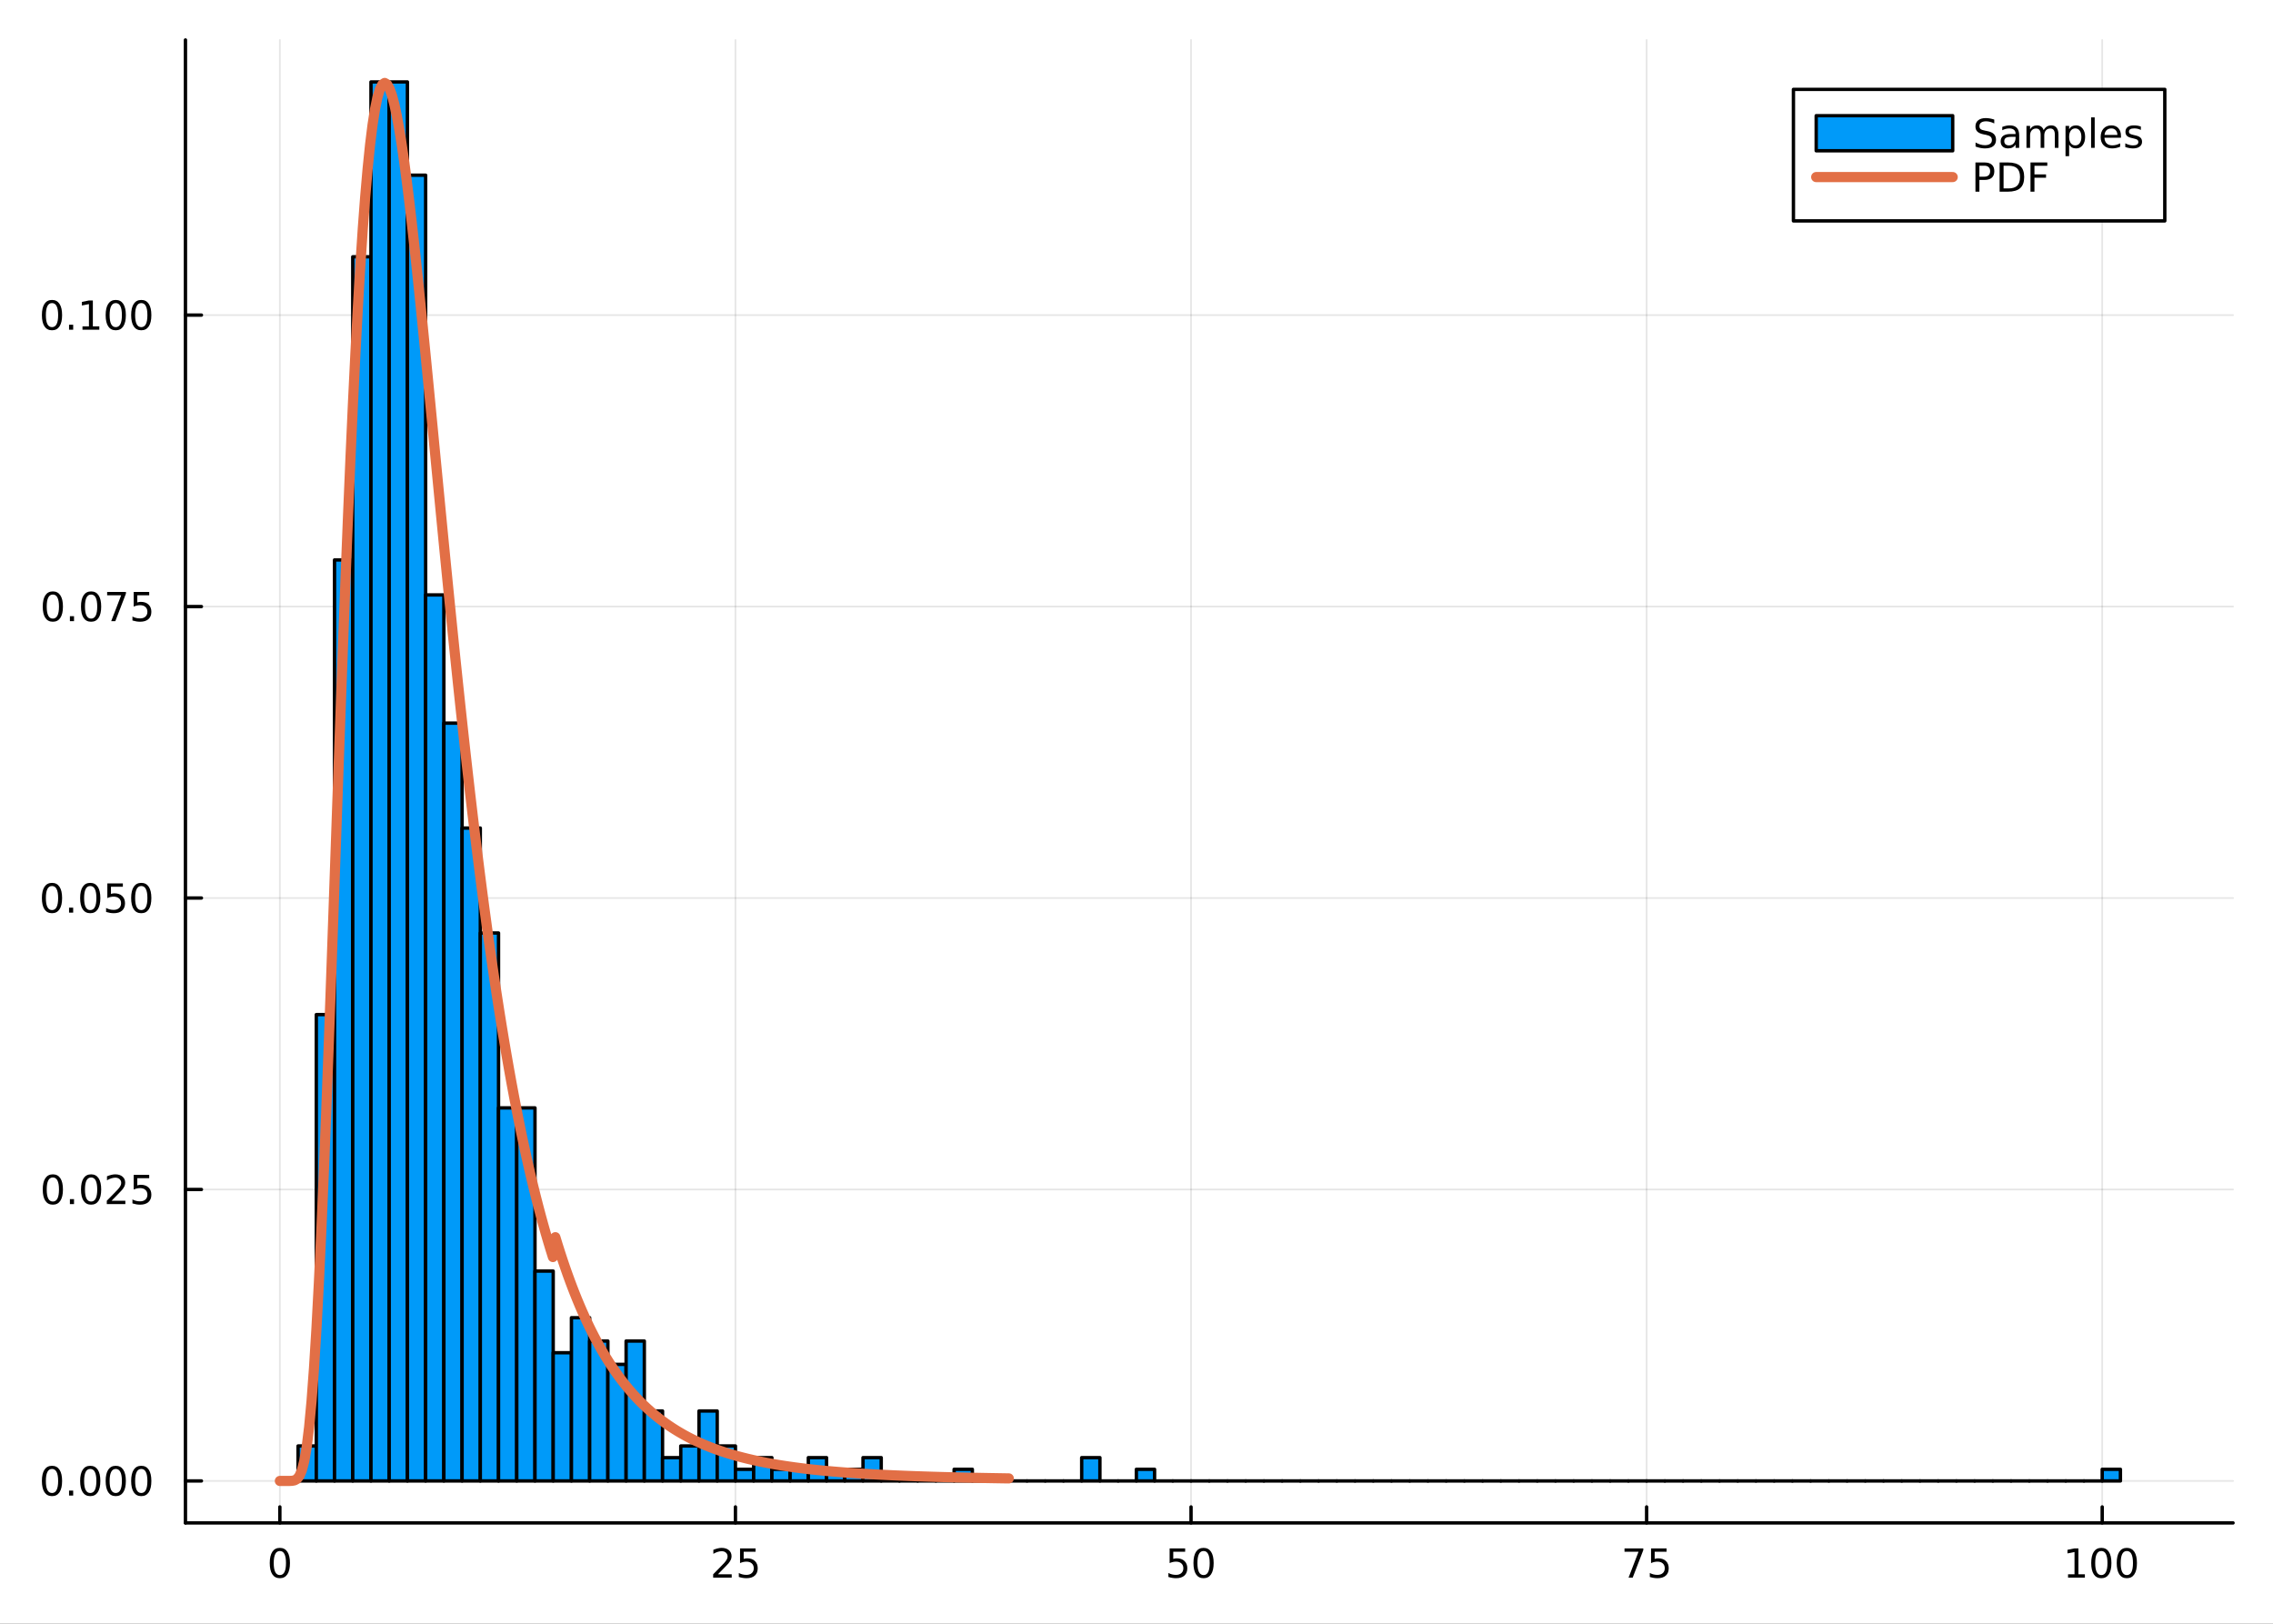 <?xml version="1.0" encoding="utf-8"?>
<svg xmlns="http://www.w3.org/2000/svg" xmlns:xlink="http://www.w3.org/1999/xlink" width="672" height="480" viewBox="0 0 2688 1920">
<rect x="0" y="0" width="2688" height="1920" fill="#333333" stroke="none"/>
<defs>
  <clipPath id="clip730">
    <rect x="0" y="0" width="2688" height="1920"/>
  </clipPath>
</defs>
<path clip-path="url(#clip730)" d="
M0 1920 L2688 1920 L2688 0 L0 0  Z
  " fill="#ffffff" fill-rule="evenodd" fill-opacity="1"/>
<defs>
  <clipPath id="clip731">
    <rect x="537" y="0" width="1883" height="1883"/>
  </clipPath>
</defs>
<path clip-path="url(#clip730)" d="
M219.316 1800.78 L2640.76 1800.78 L2640.76 47.244 L219.316 47.244  Z
  " fill="#ffffff" fill-rule="evenodd" fill-opacity="1"/>
<defs>
  <clipPath id="clip732">
    <rect x="219" y="47" width="2422" height="1755"/>
  </clipPath>
</defs>
<polyline clip-path="url(#clip732)" style="stroke:#000000; stroke-linecap:round; stroke-linejoin:round; stroke-width:2; stroke-opacity:0.1; fill:none" points="
  330.949,1800.78 330.949,47.244 
  "/>
<polyline clip-path="url(#clip732)" style="stroke:#000000; stroke-linecap:round; stroke-linejoin:round; stroke-width:2; stroke-opacity:0.1; fill:none" points="
  869.717,1800.78 869.717,47.244 
  "/>
<polyline clip-path="url(#clip732)" style="stroke:#000000; stroke-linecap:round; stroke-linejoin:round; stroke-width:2; stroke-opacity:0.1; fill:none" points="
  1408.49,1800.78 1408.49,47.244 
  "/>
<polyline clip-path="url(#clip732)" style="stroke:#000000; stroke-linecap:round; stroke-linejoin:round; stroke-width:2; stroke-opacity:0.1; fill:none" points="
  1947.25,1800.78 1947.25,47.244 
  "/>
<polyline clip-path="url(#clip732)" style="stroke:#000000; stroke-linecap:round; stroke-linejoin:round; stroke-width:2; stroke-opacity:0.1; fill:none" points="
  2486.02,1800.78 2486.02,47.244 
  "/>
<polyline clip-path="url(#clip730)" style="stroke:#000000; stroke-linecap:round; stroke-linejoin:round; stroke-width:4; stroke-opacity:1; fill:none" points="
  219.316,1800.78 2640.76,1800.78 
  "/>
<polyline clip-path="url(#clip730)" style="stroke:#000000; stroke-linecap:round; stroke-linejoin:round; stroke-width:4; stroke-opacity:1; fill:none" points="
  330.949,1800.78 330.949,1781.88 
  "/>
<polyline clip-path="url(#clip730)" style="stroke:#000000; stroke-linecap:round; stroke-linejoin:round; stroke-width:4; stroke-opacity:1; fill:none" points="
  869.717,1800.78 869.717,1781.88 
  "/>
<polyline clip-path="url(#clip730)" style="stroke:#000000; stroke-linecap:round; stroke-linejoin:round; stroke-width:4; stroke-opacity:1; fill:none" points="
  1408.49,1800.78 1408.49,1781.88 
  "/>
<polyline clip-path="url(#clip730)" style="stroke:#000000; stroke-linecap:round; stroke-linejoin:round; stroke-width:4; stroke-opacity:1; fill:none" points="
  1947.25,1800.78 1947.25,1781.88 
  "/>
<polyline clip-path="url(#clip730)" style="stroke:#000000; stroke-linecap:round; stroke-linejoin:round; stroke-width:4; stroke-opacity:1; fill:none" points="
  2486.02,1800.78 2486.02,1781.88 
  "/>
<path clip-path="url(#clip730)" d="M330.949 1834 Q327.338 1834 325.509 1837.57 Q323.703 1841.11 323.703 1848.24 Q323.703 1855.34 325.509 1858.91 Q327.338 1862.45 330.949 1862.45 Q334.583 1862.45 336.388 1858.91 Q338.217 1855.34 338.217 1848.24 Q338.217 1841.11 336.388 1837.57 Q334.583 1834 330.949 1834 M330.949 1830.3 Q336.759 1830.3 339.814 1834.9 Q342.893 1839.49 342.893 1848.24 Q342.893 1856.96 339.814 1861.57 Q336.759 1866.15 330.949 1866.15 Q325.139 1866.15 322.06 1861.57 Q319.004 1856.96 319.004 1848.24 Q319.004 1839.49 322.06 1834.9 Q325.139 1830.3 330.949 1830.3 Z" fill="#000000" fill-rule="evenodd" fill-opacity="1" /><path clip-path="url(#clip730)" d="M848.988 1861.55 L865.307 1861.55 L865.307 1865.48 L843.363 1865.48 L843.363 1861.55 Q846.025 1858.79 850.608 1854.16 Q855.215 1849.51 856.395 1848.17 Q858.641 1845.65 859.52 1843.91 Q860.423 1842.15 860.423 1840.46 Q860.423 1837.71 858.479 1835.97 Q856.557 1834.23 853.455 1834.23 Q851.256 1834.23 848.803 1835 Q846.372 1835.76 843.594 1837.31 L843.594 1832.59 Q846.418 1831.46 848.872 1830.88 Q851.326 1830.3 853.363 1830.3 Q858.733 1830.3 861.928 1832.98 Q865.122 1835.67 865.122 1840.16 Q865.122 1842.29 864.312 1844.21 Q863.525 1846.11 861.418 1848.7 Q860.84 1849.37 857.738 1852.59 Q854.636 1855.78 848.988 1861.55 Z" fill="#000000" fill-rule="evenodd" fill-opacity="1" /><path clip-path="url(#clip730)" d="M875.168 1830.92 L893.525 1830.92 L893.525 1834.86 L879.451 1834.86 L879.451 1843.33 Q880.469 1842.98 881.488 1842.82 Q882.506 1842.64 883.525 1842.64 Q889.312 1842.64 892.691 1845.81 Q896.071 1848.98 896.071 1854.4 Q896.071 1859.97 892.599 1863.08 Q889.127 1866.15 882.807 1866.15 Q880.631 1866.15 878.363 1865.78 Q876.117 1865.41 873.71 1864.67 L873.71 1859.97 Q875.793 1861.11 878.015 1861.66 Q880.238 1862.22 882.715 1862.22 Q886.719 1862.22 889.057 1860.11 Q891.395 1858.01 891.395 1854.4 Q891.395 1850.78 889.057 1848.68 Q886.719 1846.57 882.715 1846.57 Q880.84 1846.57 878.965 1846.99 Q877.113 1847.4 875.168 1848.28 L875.168 1830.92 Z" fill="#000000" fill-rule="evenodd" fill-opacity="1" /><path clip-path="url(#clip730)" d="M1383.18 1830.92 L1401.54 1830.92 L1401.54 1834.86 L1387.47 1834.86 L1387.47 1843.33 Q1388.49 1842.98 1389.5 1842.82 Q1390.52 1842.64 1391.54 1842.64 Q1397.33 1842.64 1400.71 1845.81 Q1404.09 1848.98 1404.09 1854.4 Q1404.09 1859.97 1400.61 1863.08 Q1397.14 1866.15 1390.82 1866.15 Q1388.65 1866.15 1386.38 1865.78 Q1384.13 1865.41 1381.73 1864.67 L1381.73 1859.97 Q1383.81 1861.11 1386.03 1861.66 Q1388.25 1862.22 1390.73 1862.22 Q1394.74 1862.22 1397.07 1860.11 Q1399.41 1858.01 1399.41 1854.4 Q1399.41 1850.78 1397.07 1848.68 Q1394.74 1846.57 1390.73 1846.57 Q1388.86 1846.57 1386.98 1846.99 Q1385.13 1847.4 1383.18 1848.28 L1383.18 1830.92 Z" fill="#000000" fill-rule="evenodd" fill-opacity="1" /><path clip-path="url(#clip730)" d="M1423.3 1834 Q1419.69 1834 1417.86 1837.57 Q1416.05 1841.11 1416.05 1848.24 Q1416.05 1855.34 1417.86 1858.91 Q1419.69 1862.45 1423.3 1862.45 Q1426.93 1862.45 1428.74 1858.91 Q1430.57 1855.34 1430.57 1848.24 Q1430.57 1841.11 1428.74 1837.57 Q1426.93 1834 1423.3 1834 M1423.3 1830.3 Q1429.11 1830.3 1432.17 1834.9 Q1435.24 1839.49 1435.24 1848.24 Q1435.24 1856.96 1432.17 1861.57 Q1429.11 1866.15 1423.3 1866.15 Q1417.49 1866.15 1414.41 1861.57 Q1411.36 1856.96 1411.36 1848.24 Q1411.36 1839.49 1414.41 1834.9 Q1417.49 1830.3 1423.3 1830.3 Z" fill="#000000" fill-rule="evenodd" fill-opacity="1" /><path clip-path="url(#clip730)" d="M1921.11 1830.92 L1943.33 1830.92 L1943.33 1832.91 L1930.78 1865.48 L1925.9 1865.48 L1937.7 1834.86 L1921.11 1834.86 L1921.11 1830.92 Z" fill="#000000" fill-rule="evenodd" fill-opacity="1" /><path clip-path="url(#clip730)" d="M1952.5 1830.92 L1970.85 1830.92 L1970.85 1834.86 L1956.78 1834.86 L1956.78 1843.33 Q1957.8 1842.98 1958.82 1842.82 Q1959.83 1842.64 1960.85 1842.64 Q1966.64 1842.64 1970.02 1845.81 Q1973.4 1848.98 1973.4 1854.4 Q1973.4 1859.97 1969.93 1863.08 Q1966.45 1866.15 1960.14 1866.15 Q1957.96 1866.15 1955.69 1865.78 Q1953.45 1865.41 1951.04 1864.67 L1951.04 1859.97 Q1953.12 1861.11 1955.34 1861.66 Q1957.57 1862.22 1960.04 1862.22 Q1964.05 1862.22 1966.39 1860.11 Q1968.72 1858.01 1968.72 1854.4 Q1968.72 1850.78 1966.39 1848.68 Q1964.05 1846.57 1960.04 1846.57 Q1958.17 1846.57 1956.29 1846.99 Q1954.44 1847.4 1952.5 1848.28 L1952.5 1830.92 Z" fill="#000000" fill-rule="evenodd" fill-opacity="1" /><path clip-path="url(#clip730)" d="M2445.63 1861.55 L2453.27 1861.55 L2453.27 1835.18 L2444.96 1836.85 L2444.96 1832.59 L2453.22 1830.92 L2457.9 1830.92 L2457.9 1861.55 L2465.54 1861.55 L2465.54 1865.48 L2445.63 1865.48 L2445.63 1861.55 Z" fill="#000000" fill-rule="evenodd" fill-opacity="1" /><path clip-path="url(#clip730)" d="M2484.98 1834 Q2481.37 1834 2479.54 1837.57 Q2477.73 1841.11 2477.73 1848.24 Q2477.73 1855.34 2479.54 1858.91 Q2481.37 1862.45 2484.98 1862.45 Q2488.61 1862.45 2490.42 1858.91 Q2492.25 1855.34 2492.25 1848.24 Q2492.25 1841.11 2490.42 1837.57 Q2488.61 1834 2484.98 1834 M2484.98 1830.3 Q2490.79 1830.3 2493.85 1834.9 Q2496.92 1839.49 2496.92 1848.24 Q2496.92 1856.96 2493.85 1861.57 Q2490.79 1866.15 2484.98 1866.15 Q2479.17 1866.15 2476.09 1861.57 Q2473.04 1856.96 2473.04 1848.24 Q2473.04 1839.49 2476.09 1834.9 Q2479.17 1830.3 2484.98 1830.3 Z" fill="#000000" fill-rule="evenodd" fill-opacity="1" /><path clip-path="url(#clip730)" d="M2515.14 1834 Q2511.53 1834 2509.7 1837.57 Q2507.9 1841.11 2507.9 1848.24 Q2507.9 1855.34 2509.7 1858.91 Q2511.53 1862.45 2515.14 1862.45 Q2518.78 1862.45 2520.58 1858.91 Q2522.41 1855.34 2522.41 1848.24 Q2522.41 1841.11 2520.58 1837.57 Q2518.78 1834 2515.14 1834 M2515.14 1830.3 Q2520.95 1830.3 2524.01 1834.9 Q2527.09 1839.49 2527.09 1848.24 Q2527.09 1856.96 2524.01 1861.57 Q2520.95 1866.15 2515.14 1866.15 Q2509.33 1866.15 2506.25 1861.57 Q2503.2 1856.96 2503.2 1848.24 Q2503.2 1839.49 2506.25 1834.9 Q2509.33 1830.3 2515.14 1830.3 Z" fill="#000000" fill-rule="evenodd" fill-opacity="1" /><polyline clip-path="url(#clip732)" style="stroke:#000000; stroke-linecap:round; stroke-linejoin:round; stroke-width:2; stroke-opacity:0.1; fill:none" points="
  219.316,1751.15 2640.76,1751.15 
  "/>
<polyline clip-path="url(#clip732)" style="stroke:#000000; stroke-linecap:round; stroke-linejoin:round; stroke-width:2; stroke-opacity:0.1; fill:none" points="
  219.316,1406.51 2640.76,1406.51 
  "/>
<polyline clip-path="url(#clip732)" style="stroke:#000000; stroke-linecap:round; stroke-linejoin:round; stroke-width:2; stroke-opacity:0.1; fill:none" points="
  219.316,1061.87 2640.76,1061.87 
  "/>
<polyline clip-path="url(#clip732)" style="stroke:#000000; stroke-linecap:round; stroke-linejoin:round; stroke-width:2; stroke-opacity:0.1; fill:none" points="
  219.316,717.227 2640.76,717.227 
  "/>
<polyline clip-path="url(#clip732)" style="stroke:#000000; stroke-linecap:round; stroke-linejoin:round; stroke-width:2; stroke-opacity:0.1; fill:none" points="
  219.316,372.586 2640.76,372.586 
  "/>
<polyline clip-path="url(#clip730)" style="stroke:#000000; stroke-linecap:round; stroke-linejoin:round; stroke-width:4; stroke-opacity:1; fill:none" points="
  219.316,1800.78 219.316,47.244 
  "/>
<polyline clip-path="url(#clip730)" style="stroke:#000000; stroke-linecap:round; stroke-linejoin:round; stroke-width:4; stroke-opacity:1; fill:none" points="
  219.316,1751.15 238.214,1751.15 
  "/>
<polyline clip-path="url(#clip730)" style="stroke:#000000; stroke-linecap:round; stroke-linejoin:round; stroke-width:4; stroke-opacity:1; fill:none" points="
  219.316,1406.51 238.214,1406.51 
  "/>
<polyline clip-path="url(#clip730)" style="stroke:#000000; stroke-linecap:round; stroke-linejoin:round; stroke-width:4; stroke-opacity:1; fill:none" points="
  219.316,1061.87 238.214,1061.87 
  "/>
<polyline clip-path="url(#clip730)" style="stroke:#000000; stroke-linecap:round; stroke-linejoin:round; stroke-width:4; stroke-opacity:1; fill:none" points="
  219.316,717.227 238.214,717.227 
  "/>
<polyline clip-path="url(#clip730)" style="stroke:#000000; stroke-linecap:round; stroke-linejoin:round; stroke-width:4; stroke-opacity:1; fill:none" points="
  219.316,372.586 238.214,372.586 
  "/>
<path clip-path="url(#clip730)" d="M61.496 1736.95 Q57.885 1736.95 56.057 1740.51 Q54.251 1744.06 54.251 1751.19 Q54.251 1758.29 56.057 1761.86 Q57.885 1765.4 61.496 1765.4 Q65.131 1765.4 66.936 1761.86 Q68.765 1758.29 68.765 1751.19 Q68.765 1744.06 66.936 1740.51 Q65.131 1736.95 61.496 1736.95 M61.496 1733.25 Q67.307 1733.25 70.362 1737.85 Q73.441 1742.44 73.441 1751.19 Q73.441 1759.91 70.362 1764.52 Q67.307 1769.1 61.496 1769.1 Q55.686 1769.1 52.608 1764.52 Q49.552 1759.91 49.552 1751.19 Q49.552 1742.44 52.608 1737.85 Q55.686 1733.25 61.496 1733.25 Z" fill="#000000" fill-rule="evenodd" fill-opacity="1" /><path clip-path="url(#clip730)" d="M81.658 1762.55 L86.543 1762.55 L86.543 1768.43 L81.658 1768.43 L81.658 1762.55 Z" fill="#000000" fill-rule="evenodd" fill-opacity="1" /><path clip-path="url(#clip730)" d="M106.728 1736.95 Q103.117 1736.95 101.288 1740.51 Q99.482 1744.06 99.482 1751.19 Q99.482 1758.29 101.288 1761.86 Q103.117 1765.4 106.728 1765.4 Q110.362 1765.4 112.168 1761.86 Q113.996 1758.29 113.996 1751.19 Q113.996 1744.06 112.168 1740.51 Q110.362 1736.95 106.728 1736.95 M106.728 1733.25 Q112.538 1733.25 115.593 1737.85 Q118.672 1742.44 118.672 1751.19 Q118.672 1759.91 115.593 1764.52 Q112.538 1769.1 106.728 1769.1 Q100.918 1769.1 97.839 1764.52 Q94.783 1759.91 94.783 1751.19 Q94.783 1742.44 97.839 1737.85 Q100.918 1733.25 106.728 1733.25 Z" fill="#000000" fill-rule="evenodd" fill-opacity="1" /><path clip-path="url(#clip730)" d="M136.89 1736.95 Q133.279 1736.95 131.45 1740.51 Q129.644 1744.06 129.644 1751.19 Q129.644 1758.29 131.45 1761.86 Q133.279 1765.4 136.89 1765.4 Q140.524 1765.4 142.329 1761.86 Q144.158 1758.29 144.158 1751.19 Q144.158 1744.06 142.329 1740.51 Q140.524 1736.95 136.89 1736.95 M136.89 1733.25 Q142.7 1733.25 145.755 1737.85 Q148.834 1742.44 148.834 1751.19 Q148.834 1759.91 145.755 1764.52 Q142.7 1769.1 136.89 1769.1 Q131.079 1769.1 128.001 1764.52 Q124.945 1759.91 124.945 1751.19 Q124.945 1742.44 128.001 1737.85 Q131.079 1733.25 136.89 1733.25 Z" fill="#000000" fill-rule="evenodd" fill-opacity="1" /><path clip-path="url(#clip730)" d="M167.051 1736.95 Q163.44 1736.95 161.612 1740.51 Q159.806 1744.06 159.806 1751.19 Q159.806 1758.29 161.612 1761.86 Q163.44 1765.4 167.051 1765.4 Q170.686 1765.4 172.491 1761.86 Q174.32 1758.29 174.32 1751.19 Q174.32 1744.06 172.491 1740.51 Q170.686 1736.95 167.051 1736.95 M167.051 1733.25 Q172.862 1733.25 175.917 1737.85 Q178.996 1742.44 178.996 1751.19 Q178.996 1759.91 175.917 1764.52 Q172.862 1769.1 167.051 1769.1 Q161.241 1769.1 158.163 1764.52 Q155.107 1759.91 155.107 1751.19 Q155.107 1742.44 158.163 1737.85 Q161.241 1733.25 167.051 1733.25 Z" fill="#000000" fill-rule="evenodd" fill-opacity="1" /><path clip-path="url(#clip730)" d="M62.492 1392.31 Q58.881 1392.31 57.052 1395.87 Q55.246 1399.41 55.246 1406.54 Q55.246 1413.65 57.052 1417.22 Q58.881 1420.76 62.492 1420.76 Q66.126 1420.76 67.932 1417.22 Q69.76 1413.65 69.76 1406.54 Q69.76 1399.41 67.932 1395.87 Q66.126 1392.31 62.492 1392.31 M62.492 1388.6 Q68.302 1388.6 71.358 1393.21 Q74.436 1397.79 74.436 1406.54 Q74.436 1415.27 71.358 1419.88 Q68.302 1424.46 62.492 1424.46 Q56.682 1424.46 53.603 1419.88 Q50.547 1415.27 50.547 1406.54 Q50.547 1397.79 53.603 1393.21 Q56.682 1388.6 62.492 1388.6 Z" fill="#000000" fill-rule="evenodd" fill-opacity="1" /><path clip-path="url(#clip730)" d="M82.654 1417.91 L87.538 1417.91 L87.538 1423.79 L82.654 1423.79 L82.654 1417.91 Z" fill="#000000" fill-rule="evenodd" fill-opacity="1" /><path clip-path="url(#clip730)" d="M107.723 1392.31 Q104.112 1392.31 102.283 1395.87 Q100.478 1399.41 100.478 1406.54 Q100.478 1413.65 102.283 1417.22 Q104.112 1420.76 107.723 1420.76 Q111.357 1420.76 113.163 1417.22 Q114.992 1413.65 114.992 1406.54 Q114.992 1399.41 113.163 1395.87 Q111.357 1392.31 107.723 1392.31 M107.723 1388.6 Q113.533 1388.6 116.589 1393.21 Q119.667 1397.79 119.667 1406.54 Q119.667 1415.27 116.589 1419.88 Q113.533 1424.46 107.723 1424.46 Q101.913 1424.46 98.834 1419.88 Q95.779 1415.27 95.779 1406.54 Q95.779 1397.79 98.834 1393.21 Q101.913 1388.6 107.723 1388.6 Z" fill="#000000" fill-rule="evenodd" fill-opacity="1" /><path clip-path="url(#clip730)" d="M131.913 1419.85 L148.232 1419.85 L148.232 1423.79 L126.288 1423.79 L126.288 1419.85 Q128.95 1417.1 133.533 1412.47 Q138.14 1407.82 139.32 1406.47 Q141.566 1403.95 142.445 1402.22 Q143.348 1400.46 143.348 1398.77 Q143.348 1396.01 141.403 1394.28 Q139.482 1392.54 136.38 1392.54 Q134.181 1392.54 131.728 1393.3 Q129.297 1394.07 126.519 1395.62 L126.519 1390.9 Q129.343 1389.76 131.797 1389.18 Q134.251 1388.6 136.288 1388.6 Q141.658 1388.6 144.853 1391.29 Q148.047 1393.97 148.047 1398.47 Q148.047 1400.6 147.237 1402.52 Q146.45 1404.41 144.343 1407.01 Q143.765 1407.68 140.663 1410.9 Q137.561 1414.09 131.913 1419.85 Z" fill="#000000" fill-rule="evenodd" fill-opacity="1" /><path clip-path="url(#clip730)" d="M158.093 1389.23 L176.45 1389.23 L176.45 1393.16 L162.376 1393.16 L162.376 1401.64 Q163.394 1401.29 164.413 1401.13 Q165.431 1400.94 166.45 1400.94 Q172.237 1400.94 175.616 1404.11 Q178.996 1407.29 178.996 1412.7 Q178.996 1418.28 175.524 1421.38 Q172.051 1424.46 165.732 1424.46 Q163.556 1424.46 161.288 1424.09 Q159.042 1423.72 156.635 1422.98 L156.635 1418.28 Q158.718 1419.41 160.94 1419.97 Q163.163 1420.53 165.639 1420.53 Q169.644 1420.53 171.982 1418.42 Q174.32 1416.31 174.32 1412.7 Q174.32 1409.09 171.982 1406.98 Q169.644 1404.88 165.639 1404.88 Q163.764 1404.88 161.889 1405.29 Q160.038 1405.71 158.093 1406.59 L158.093 1389.23 Z" fill="#000000" fill-rule="evenodd" fill-opacity="1" /><path clip-path="url(#clip730)" d="M61.496 1047.67 Q57.885 1047.67 56.057 1051.23 Q54.251 1054.77 54.251 1061.9 Q54.251 1069.01 56.057 1072.57 Q57.885 1076.12 61.496 1076.12 Q65.131 1076.12 66.936 1072.57 Q68.765 1069.01 68.765 1061.9 Q68.765 1054.77 66.936 1051.23 Q65.131 1047.67 61.496 1047.67 M61.496 1043.96 Q67.307 1043.96 70.362 1048.57 Q73.441 1053.15 73.441 1061.9 Q73.441 1070.63 70.362 1075.24 Q67.307 1079.82 61.496 1079.82 Q55.686 1079.82 52.608 1075.24 Q49.552 1070.63 49.552 1061.9 Q49.552 1053.15 52.608 1048.57 Q55.686 1043.96 61.496 1043.96 Z" fill="#000000" fill-rule="evenodd" fill-opacity="1" /><path clip-path="url(#clip730)" d="M81.658 1073.27 L86.543 1073.27 L86.543 1079.15 L81.658 1079.15 L81.658 1073.27 Z" fill="#000000" fill-rule="evenodd" fill-opacity="1" /><path clip-path="url(#clip730)" d="M106.728 1047.67 Q103.117 1047.67 101.288 1051.23 Q99.482 1054.77 99.482 1061.9 Q99.482 1069.01 101.288 1072.57 Q103.117 1076.12 106.728 1076.12 Q110.362 1076.12 112.168 1072.57 Q113.996 1069.01 113.996 1061.9 Q113.996 1054.77 112.168 1051.23 Q110.362 1047.67 106.728 1047.67 M106.728 1043.96 Q112.538 1043.96 115.593 1048.57 Q118.672 1053.15 118.672 1061.9 Q118.672 1070.63 115.593 1075.24 Q112.538 1079.82 106.728 1079.82 Q100.918 1079.82 97.839 1075.24 Q94.783 1070.63 94.783 1061.9 Q94.783 1053.15 97.839 1048.57 Q100.918 1043.96 106.728 1043.96 Z" fill="#000000" fill-rule="evenodd" fill-opacity="1" /><path clip-path="url(#clip730)" d="M126.936 1044.59 L145.292 1044.59 L145.292 1048.52 L131.218 1048.52 L131.218 1057 Q132.237 1056.65 133.255 1056.49 Q134.274 1056.3 135.292 1056.3 Q141.079 1056.3 144.459 1059.47 Q147.839 1062.64 147.839 1068.06 Q147.839 1073.64 144.366 1076.74 Q140.894 1079.82 134.575 1079.82 Q132.399 1079.82 130.13 1079.45 Q127.885 1079.08 125.478 1078.34 L125.478 1073.64 Q127.561 1074.77 129.783 1075.33 Q132.005 1075.88 134.482 1075.88 Q138.487 1075.88 140.825 1073.78 Q143.163 1071.67 143.163 1068.06 Q143.163 1064.45 140.825 1062.34 Q138.487 1060.24 134.482 1060.24 Q132.607 1060.24 130.732 1060.65 Q128.88 1061.07 126.936 1061.95 L126.936 1044.59 Z" fill="#000000" fill-rule="evenodd" fill-opacity="1" /><path clip-path="url(#clip730)" d="M167.051 1047.67 Q163.44 1047.67 161.612 1051.23 Q159.806 1054.77 159.806 1061.9 Q159.806 1069.01 161.612 1072.57 Q163.44 1076.12 167.051 1076.12 Q170.686 1076.12 172.491 1072.57 Q174.32 1069.01 174.32 1061.9 Q174.32 1054.77 172.491 1051.23 Q170.686 1047.67 167.051 1047.67 M167.051 1043.96 Q172.862 1043.96 175.917 1048.57 Q178.996 1053.15 178.996 1061.9 Q178.996 1070.63 175.917 1075.24 Q172.862 1079.82 167.051 1079.82 Q161.241 1079.82 158.163 1075.24 Q155.107 1070.63 155.107 1061.9 Q155.107 1053.15 158.163 1048.57 Q161.241 1043.96 167.051 1043.96 Z" fill="#000000" fill-rule="evenodd" fill-opacity="1" /><path clip-path="url(#clip730)" d="M62.492 703.026 Q58.881 703.026 57.052 706.59 Q55.246 710.132 55.246 717.262 Q55.246 724.368 57.052 727.933 Q58.881 731.474 62.492 731.474 Q66.126 731.474 67.932 727.933 Q69.76 724.368 69.76 717.262 Q69.76 710.132 67.932 706.59 Q66.126 703.026 62.492 703.026 M62.492 699.322 Q68.302 699.322 71.358 703.928 Q74.436 708.512 74.436 717.262 Q74.436 725.988 71.358 730.595 Q68.302 735.178 62.492 735.178 Q56.682 735.178 53.603 730.595 Q50.547 725.988 50.547 717.262 Q50.547 708.512 53.603 703.928 Q56.682 699.322 62.492 699.322 Z" fill="#000000" fill-rule="evenodd" fill-opacity="1" /><path clip-path="url(#clip730)" d="M82.654 728.627 L87.538 728.627 L87.538 734.507 L82.654 734.507 L82.654 728.627 Z" fill="#000000" fill-rule="evenodd" fill-opacity="1" /><path clip-path="url(#clip730)" d="M107.723 703.026 Q104.112 703.026 102.283 706.59 Q100.478 710.132 100.478 717.262 Q100.478 724.368 102.283 727.933 Q104.112 731.474 107.723 731.474 Q111.357 731.474 113.163 727.933 Q114.992 724.368 114.992 717.262 Q114.992 710.132 113.163 706.59 Q111.357 703.026 107.723 703.026 M107.723 699.322 Q113.533 699.322 116.589 703.928 Q119.667 708.512 119.667 717.262 Q119.667 725.988 116.589 730.595 Q113.533 735.178 107.723 735.178 Q101.913 735.178 98.834 730.595 Q95.779 725.988 95.779 717.262 Q95.779 708.512 98.834 703.928 Q101.913 699.322 107.723 699.322 Z" fill="#000000" fill-rule="evenodd" fill-opacity="1" /><path clip-path="url(#clip730)" d="M126.704 699.947 L148.927 699.947 L148.927 701.938 L136.38 734.507 L131.496 734.507 L143.302 703.882 L126.704 703.882 L126.704 699.947 Z" fill="#000000" fill-rule="evenodd" fill-opacity="1" /><path clip-path="url(#clip730)" d="M158.093 699.947 L176.45 699.947 L176.45 703.882 L162.376 703.882 L162.376 712.354 Q163.394 712.007 164.413 711.845 Q165.431 711.66 166.45 711.66 Q172.237 711.66 175.616 714.831 Q178.996 718.002 178.996 723.419 Q178.996 728.998 175.524 732.099 Q172.051 735.178 165.732 735.178 Q163.556 735.178 161.288 734.808 Q159.042 734.437 156.635 733.697 L156.635 728.998 Q158.718 730.132 160.94 730.687 Q163.163 731.243 165.639 731.243 Q169.644 731.243 171.982 729.137 Q174.32 727.03 174.32 723.419 Q174.32 719.808 171.982 717.701 Q169.644 715.595 165.639 715.595 Q163.764 715.595 161.889 716.012 Q160.038 716.428 158.093 717.308 L158.093 699.947 Z" fill="#000000" fill-rule="evenodd" fill-opacity="1" /><path clip-path="url(#clip730)" d="M61.496 358.384 Q57.885 358.384 56.057 361.949 Q54.251 365.491 54.251 372.62 Q54.251 379.727 56.057 383.291 Q57.885 386.833 61.496 386.833 Q65.131 386.833 66.936 383.291 Q68.765 379.727 68.765 372.62 Q68.765 365.491 66.936 361.949 Q65.131 358.384 61.496 358.384 M61.496 354.681 Q67.307 354.681 70.362 359.287 Q73.441 363.87 73.441 372.62 Q73.441 381.347 70.362 385.954 Q67.307 390.537 61.496 390.537 Q55.686 390.537 52.608 385.954 Q49.552 381.347 49.552 372.62 Q49.552 363.87 52.608 359.287 Q55.686 354.681 61.496 354.681 Z" fill="#000000" fill-rule="evenodd" fill-opacity="1" /><path clip-path="url(#clip730)" d="M81.658 383.986 L86.543 383.986 L86.543 389.866 L81.658 389.866 L81.658 383.986 Z" fill="#000000" fill-rule="evenodd" fill-opacity="1" /><path clip-path="url(#clip730)" d="M97.538 385.93 L105.177 385.93 L105.177 359.565 L96.867 361.231 L96.867 356.972 L105.131 355.306 L109.806 355.306 L109.806 385.93 L117.445 385.93 L117.445 389.866 L97.538 389.866 L97.538 385.93 Z" fill="#000000" fill-rule="evenodd" fill-opacity="1" /><path clip-path="url(#clip730)" d="M136.89 358.384 Q133.279 358.384 131.45 361.949 Q129.644 365.491 129.644 372.62 Q129.644 379.727 131.45 383.291 Q133.279 386.833 136.89 386.833 Q140.524 386.833 142.329 383.291 Q144.158 379.727 144.158 372.62 Q144.158 365.491 142.329 361.949 Q140.524 358.384 136.89 358.384 M136.89 354.681 Q142.7 354.681 145.755 359.287 Q148.834 363.87 148.834 372.62 Q148.834 381.347 145.755 385.954 Q142.7 390.537 136.89 390.537 Q131.079 390.537 128.001 385.954 Q124.945 381.347 124.945 372.62 Q124.945 363.87 128.001 359.287 Q131.079 354.681 136.89 354.681 Z" fill="#000000" fill-rule="evenodd" fill-opacity="1" /><path clip-path="url(#clip730)" d="M167.051 358.384 Q163.44 358.384 161.612 361.949 Q159.806 365.491 159.806 372.62 Q159.806 379.727 161.612 383.291 Q163.44 386.833 167.051 386.833 Q170.686 386.833 172.491 383.291 Q174.32 379.727 174.32 372.62 Q174.32 365.491 172.491 361.949 Q170.686 358.384 167.051 358.384 M167.051 354.681 Q172.862 354.681 175.917 359.287 Q178.996 363.87 178.996 372.62 Q178.996 381.347 175.917 385.954 Q172.862 390.537 167.051 390.537 Q161.241 390.537 158.163 385.954 Q155.107 381.347 155.107 372.62 Q155.107 363.87 158.163 359.287 Q161.241 354.681 167.051 354.681 Z" fill="#000000" fill-rule="evenodd" fill-opacity="1" /><path clip-path="url(#clip732)" d="
M352.499 1709.79 L352.499 1751.15 L374.05 1751.15 L374.05 1709.79 L352.499 1709.79 L352.499 1709.79  Z
  " fill="#009af9" fill-rule="evenodd" fill-opacity="1"/>
<polyline clip-path="url(#clip732)" style="stroke:#000000; stroke-linecap:round; stroke-linejoin:round; stroke-width:4; stroke-opacity:1; fill:none" points="
  352.499,1709.79 352.499,1751.15 374.05,1751.15 374.05,1709.79 352.499,1709.79 
  "/>
<path clip-path="url(#clip732)" d="
M374.05 1199.72 L374.05 1751.15 L395.601 1751.15 L395.601 1199.72 L374.05 1199.72 L374.05 1199.72  Z
  " fill="#009af9" fill-rule="evenodd" fill-opacity="1"/>
<polyline clip-path="url(#clip732)" style="stroke:#000000; stroke-linecap:round; stroke-linejoin:round; stroke-width:4; stroke-opacity:1; fill:none" points="
  374.05,1199.72 374.05,1751.15 395.601,1751.15 395.601,1199.72 374.05,1199.72 
  "/>
<path clip-path="url(#clip732)" d="
M395.601 662.084 L395.601 1751.15 L417.152 1751.15 L417.152 662.084 L395.601 662.084 L395.601 662.084  Z
  " fill="#009af9" fill-rule="evenodd" fill-opacity="1"/>
<polyline clip-path="url(#clip732)" style="stroke:#000000; stroke-linecap:round; stroke-linejoin:round; stroke-width:4; stroke-opacity:1; fill:none" points="
  395.601,662.084 395.601,1751.15 417.152,1751.15 417.152,662.084 395.601,662.084 
  "/>
<path clip-path="url(#clip732)" d="
M417.152 303.657 L417.152 1751.15 L438.702 1751.15 L438.702 303.657 L417.152 303.657 L417.152 303.657  Z
  " fill="#009af9" fill-rule="evenodd" fill-opacity="1"/>
<polyline clip-path="url(#clip732)" style="stroke:#000000; stroke-linecap:round; stroke-linejoin:round; stroke-width:4; stroke-opacity:1; fill:none" points="
  417.152,303.657 417.152,1751.15 438.702,1751.15 438.702,303.657 417.152,303.657 
  "/>
<path clip-path="url(#clip732)" d="
M438.702 96.872 L438.702 1751.15 L460.253 1751.15 L460.253 96.872 L438.702 96.872 L438.702 96.872  Z
  " fill="#009af9" fill-rule="evenodd" fill-opacity="1"/>
<polyline clip-path="url(#clip732)" style="stroke:#000000; stroke-linecap:round; stroke-linejoin:round; stroke-width:4; stroke-opacity:1; fill:none" points="
  438.702,96.872 438.702,1751.15 460.253,1751.15 460.253,96.872 438.702,96.872 
  "/>
<path clip-path="url(#clip732)" d="
M460.253 96.872 L460.253 1751.15 L481.804 1751.15 L481.804 96.872 L460.253 96.872 L460.253 96.872  Z
  " fill="#009af9" fill-rule="evenodd" fill-opacity="1"/>
<polyline clip-path="url(#clip732)" style="stroke:#000000; stroke-linecap:round; stroke-linejoin:round; stroke-width:4; stroke-opacity:1; fill:none" points="
  460.253,96.872 460.253,1751.15 481.804,1751.15 481.804,96.872 460.253,96.872 
  "/>
<path clip-path="url(#clip732)" d="
M481.804 207.158 L481.804 1751.15 L503.354 1751.15 L503.354 207.158 L481.804 207.158 L481.804 207.158  Z
  " fill="#009af9" fill-rule="evenodd" fill-opacity="1"/>
<polyline clip-path="url(#clip732)" style="stroke:#000000; stroke-linecap:round; stroke-linejoin:round; stroke-width:4; stroke-opacity:1; fill:none" points="
  481.804,207.158 481.804,1751.15 503.354,1751.15 503.354,207.158 481.804,207.158 
  "/>
<path clip-path="url(#clip732)" d="
M503.354 703.441 L503.354 1751.15 L524.905 1751.15 L524.905 703.441 L503.354 703.441 L503.354 703.441  Z
  " fill="#009af9" fill-rule="evenodd" fill-opacity="1"/>
<polyline clip-path="url(#clip732)" style="stroke:#000000; stroke-linecap:round; stroke-linejoin:round; stroke-width:4; stroke-opacity:1; fill:none" points="
  503.354,703.441 503.354,1751.15 524.905,1751.15 524.905,703.441 503.354,703.441 
  "/>
<path clip-path="url(#clip732)" d="
M524.905 855.083 L524.905 1751.15 L546.456 1751.15 L546.456 855.083 L524.905 855.083 L524.905 855.083  Z
  " fill="#009af9" fill-rule="evenodd" fill-opacity="1"/>
<polyline clip-path="url(#clip732)" style="stroke:#000000; stroke-linecap:round; stroke-linejoin:round; stroke-width:4; stroke-opacity:1; fill:none" points="
  524.905,855.083 524.905,1751.15 546.456,1751.15 546.456,855.083 524.905,855.083 
  "/>
<path clip-path="url(#clip732)" d="
M546.456 979.154 L546.456 1751.15 L568.007 1751.15 L568.007 979.154 L546.456 979.154 L546.456 979.154  Z
  " fill="#009af9" fill-rule="evenodd" fill-opacity="1"/>
<polyline clip-path="url(#clip732)" style="stroke:#000000; stroke-linecap:round; stroke-linejoin:round; stroke-width:4; stroke-opacity:1; fill:none" points="
  546.456,979.154 546.456,1751.15 568.007,1751.15 568.007,979.154 546.456,979.154 
  "/>
<path clip-path="url(#clip732)" d="
M568.007 1103.23 L568.007 1751.15 L589.557 1751.15 L589.557 1103.23 L568.007 1103.23 L568.007 1103.23  Z
  " fill="#009af9" fill-rule="evenodd" fill-opacity="1"/>
<polyline clip-path="url(#clip732)" style="stroke:#000000; stroke-linecap:round; stroke-linejoin:round; stroke-width:4; stroke-opacity:1; fill:none" points="
  568.007,1103.23 568.007,1751.15 589.557,1751.15 589.557,1103.23 568.007,1103.23 
  "/>
<path clip-path="url(#clip732)" d="
M589.557 1310.01 L589.557 1751.15 L611.108 1751.15 L611.108 1310.01 L589.557 1310.01 L589.557 1310.01  Z
  " fill="#009af9" fill-rule="evenodd" fill-opacity="1"/>
<polyline clip-path="url(#clip732)" style="stroke:#000000; stroke-linecap:round; stroke-linejoin:round; stroke-width:4; stroke-opacity:1; fill:none" points="
  589.557,1310.01 589.557,1751.15 611.108,1751.15 611.108,1310.01 589.557,1310.01 
  "/>
<path clip-path="url(#clip732)" d="
M611.108 1310.01 L611.108 1751.15 L632.659 1751.15 L632.659 1310.01 L611.108 1310.01 L611.108 1310.01  Z
  " fill="#009af9" fill-rule="evenodd" fill-opacity="1"/>
<polyline clip-path="url(#clip732)" style="stroke:#000000; stroke-linecap:round; stroke-linejoin:round; stroke-width:4; stroke-opacity:1; fill:none" points="
  611.108,1310.01 611.108,1751.15 632.659,1751.15 632.659,1310.01 611.108,1310.01 
  "/>
<path clip-path="url(#clip732)" d="
M632.659 1503.01 L632.659 1751.15 L654.21 1751.15 L654.21 1503.01 L632.659 1503.01 L632.659 1503.01  Z
  " fill="#009af9" fill-rule="evenodd" fill-opacity="1"/>
<polyline clip-path="url(#clip732)" style="stroke:#000000; stroke-linecap:round; stroke-linejoin:round; stroke-width:4; stroke-opacity:1; fill:none" points="
  632.659,1503.01 632.659,1751.15 654.21,1751.15 654.21,1503.01 632.659,1503.01 
  "/>
<path clip-path="url(#clip732)" d="
M654.21 1599.51 L654.21 1751.15 L675.76 1751.15 L675.76 1599.51 L654.21 1599.51 L654.21 1599.51  Z
  " fill="#009af9" fill-rule="evenodd" fill-opacity="1"/>
<polyline clip-path="url(#clip732)" style="stroke:#000000; stroke-linecap:round; stroke-linejoin:round; stroke-width:4; stroke-opacity:1; fill:none" points="
  654.21,1599.51 654.21,1751.15 675.76,1751.15 675.76,1599.51 654.21,1599.51 
  "/>
<path clip-path="url(#clip732)" d="
M675.76 1558.15 L675.76 1751.15 L697.311 1751.15 L697.311 1558.15 L675.76 1558.15 L675.76 1558.15  Z
  " fill="#009af9" fill-rule="evenodd" fill-opacity="1"/>
<polyline clip-path="url(#clip732)" style="stroke:#000000; stroke-linecap:round; stroke-linejoin:round; stroke-width:4; stroke-opacity:1; fill:none" points="
  675.76,1558.15 675.76,1751.15 697.311,1751.15 697.311,1558.15 675.76,1558.15 
  "/>
<path clip-path="url(#clip732)" d="
M697.311 1585.72 L697.311 1751.15 L718.862 1751.15 L718.862 1585.72 L697.311 1585.72 L697.311 1585.72  Z
  " fill="#009af9" fill-rule="evenodd" fill-opacity="1"/>
<polyline clip-path="url(#clip732)" style="stroke:#000000; stroke-linecap:round; stroke-linejoin:round; stroke-width:4; stroke-opacity:1; fill:none" points="
  697.311,1585.72 697.311,1751.15 718.862,1751.15 718.862,1585.72 697.311,1585.72 
  "/>
<path clip-path="url(#clip732)" d="
M718.862 1613.29 L718.862 1751.15 L740.413 1751.15 L740.413 1613.29 L718.862 1613.29 L718.862 1613.29  Z
  " fill="#009af9" fill-rule="evenodd" fill-opacity="1"/>
<polyline clip-path="url(#clip732)" style="stroke:#000000; stroke-linecap:round; stroke-linejoin:round; stroke-width:4; stroke-opacity:1; fill:none" points="
  718.862,1613.29 718.862,1751.15 740.413,1751.15 740.413,1613.29 718.862,1613.29 
  "/>
<path clip-path="url(#clip732)" d="
M740.413 1585.72 L740.413 1751.15 L761.963 1751.15 L761.963 1585.72 L740.413 1585.72 L740.413 1585.72  Z
  " fill="#009af9" fill-rule="evenodd" fill-opacity="1"/>
<polyline clip-path="url(#clip732)" style="stroke:#000000; stroke-linecap:round; stroke-linejoin:round; stroke-width:4; stroke-opacity:1; fill:none" points="
  740.413,1585.72 740.413,1751.15 761.963,1751.15 761.963,1585.72 740.413,1585.72 
  "/>
<path clip-path="url(#clip732)" d="
M761.963 1668.44 L761.963 1751.15 L783.514 1751.15 L783.514 1668.44 L761.963 1668.44 L761.963 1668.44  Z
  " fill="#009af9" fill-rule="evenodd" fill-opacity="1"/>
<polyline clip-path="url(#clip732)" style="stroke:#000000; stroke-linecap:round; stroke-linejoin:round; stroke-width:4; stroke-opacity:1; fill:none" points="
  761.963,1668.44 761.963,1751.15 783.514,1751.15 783.514,1668.44 761.963,1668.44 
  "/>
<path clip-path="url(#clip732)" d="
M783.514 1723.58 L783.514 1751.15 L805.065 1751.15 L805.065 1723.58 L783.514 1723.58 L783.514 1723.58  Z
  " fill="#009af9" fill-rule="evenodd" fill-opacity="1"/>
<polyline clip-path="url(#clip732)" style="stroke:#000000; stroke-linecap:round; stroke-linejoin:round; stroke-width:4; stroke-opacity:1; fill:none" points="
  783.514,1723.58 783.514,1751.15 805.065,1751.15 805.065,1723.58 783.514,1723.58 
  "/>
<path clip-path="url(#clip732)" d="
M805.065 1709.79 L805.065 1751.15 L826.615 1751.15 L826.615 1709.79 L805.065 1709.79 L805.065 1709.79  Z
  " fill="#009af9" fill-rule="evenodd" fill-opacity="1"/>
<polyline clip-path="url(#clip732)" style="stroke:#000000; stroke-linecap:round; stroke-linejoin:round; stroke-width:4; stroke-opacity:1; fill:none" points="
  805.065,1709.79 805.065,1751.15 826.615,1751.15 826.615,1709.79 805.065,1709.79 
  "/>
<path clip-path="url(#clip732)" d="
M826.615 1668.44 L826.615 1751.15 L848.166 1751.15 L848.166 1668.44 L826.615 1668.44 L826.615 1668.44  Z
  " fill="#009af9" fill-rule="evenodd" fill-opacity="1"/>
<polyline clip-path="url(#clip732)" style="stroke:#000000; stroke-linecap:round; stroke-linejoin:round; stroke-width:4; stroke-opacity:1; fill:none" points="
  826.615,1668.44 826.615,1751.15 848.166,1751.15 848.166,1668.44 826.615,1668.44 
  "/>
<path clip-path="url(#clip732)" d="
M848.166 1709.79 L848.166 1751.15 L869.717 1751.15 L869.717 1709.79 L848.166 1709.79 L848.166 1709.79  Z
  " fill="#009af9" fill-rule="evenodd" fill-opacity="1"/>
<polyline clip-path="url(#clip732)" style="stroke:#000000; stroke-linecap:round; stroke-linejoin:round; stroke-width:4; stroke-opacity:1; fill:none" points="
  848.166,1709.79 848.166,1751.15 869.717,1751.15 869.717,1709.79 848.166,1709.79 
  "/>
<path clip-path="url(#clip732)" d="
M869.717 1737.37 L869.717 1751.15 L891.268 1751.15 L891.268 1737.37 L869.717 1737.37 L869.717 1737.37  Z
  " fill="#009af9" fill-rule="evenodd" fill-opacity="1"/>
<polyline clip-path="url(#clip732)" style="stroke:#000000; stroke-linecap:round; stroke-linejoin:round; stroke-width:4; stroke-opacity:1; fill:none" points="
  869.717,1737.37 869.717,1751.15 891.268,1751.15 891.268,1737.37 869.717,1737.37 
  "/>
<path clip-path="url(#clip732)" d="
M891.268 1723.58 L891.268 1751.15 L912.818 1751.15 L912.818 1723.58 L891.268 1723.58 L891.268 1723.58  Z
  " fill="#009af9" fill-rule="evenodd" fill-opacity="1"/>
<polyline clip-path="url(#clip732)" style="stroke:#000000; stroke-linecap:round; stroke-linejoin:round; stroke-width:4; stroke-opacity:1; fill:none" points="
  891.268,1723.58 891.268,1751.15 912.818,1751.15 912.818,1723.58 891.268,1723.58 
  "/>
<path clip-path="url(#clip732)" d="
M912.818 1737.37 L912.818 1751.15 L934.369 1751.15 L934.369 1737.37 L912.818 1737.37 L912.818 1737.37  Z
  " fill="#009af9" fill-rule="evenodd" fill-opacity="1"/>
<polyline clip-path="url(#clip732)" style="stroke:#000000; stroke-linecap:round; stroke-linejoin:round; stroke-width:4; stroke-opacity:1; fill:none" points="
  912.818,1737.37 912.818,1751.15 934.369,1751.15 934.369,1737.37 912.818,1737.37 
  "/>
<path clip-path="url(#clip732)" d="
M934.369 1737.37 L934.369 1751.15 L955.92 1751.15 L955.92 1737.37 L934.369 1737.37 L934.369 1737.37  Z
  " fill="#009af9" fill-rule="evenodd" fill-opacity="1"/>
<polyline clip-path="url(#clip732)" style="stroke:#000000; stroke-linecap:round; stroke-linejoin:round; stroke-width:4; stroke-opacity:1; fill:none" points="
  934.369,1737.37 934.369,1751.15 955.92,1751.15 955.92,1737.37 934.369,1737.37 
  "/>
<path clip-path="url(#clip732)" d="
M955.92 1723.58 L955.92 1751.15 L977.471 1751.15 L977.471 1723.58 L955.92 1723.58 L955.92 1723.58  Z
  " fill="#009af9" fill-rule="evenodd" fill-opacity="1"/>
<polyline clip-path="url(#clip732)" style="stroke:#000000; stroke-linecap:round; stroke-linejoin:round; stroke-width:4; stroke-opacity:1; fill:none" points="
  955.92,1723.58 955.92,1751.15 977.471,1751.15 977.471,1723.58 955.92,1723.58 
  "/>
<path clip-path="url(#clip732)" d="
M977.471 1737.37 L977.471 1751.15 L999.021 1751.15 L999.021 1737.37 L977.471 1737.37 L977.471 1737.37  Z
  " fill="#009af9" fill-rule="evenodd" fill-opacity="1"/>
<polyline clip-path="url(#clip732)" style="stroke:#000000; stroke-linecap:round; stroke-linejoin:round; stroke-width:4; stroke-opacity:1; fill:none" points="
  977.471,1737.37 977.471,1751.15 999.021,1751.15 999.021,1737.37 977.471,1737.37 
  "/>
<path clip-path="url(#clip732)" d="
M999.021 1737.37 L999.021 1751.15 L1020.57 1751.15 L1020.57 1737.37 L999.021 1737.37 L999.021 1737.37  Z
  " fill="#009af9" fill-rule="evenodd" fill-opacity="1"/>
<polyline clip-path="url(#clip732)" style="stroke:#000000; stroke-linecap:round; stroke-linejoin:round; stroke-width:4; stroke-opacity:1; fill:none" points="
  999.021,1737.37 999.021,1751.15 1020.57,1751.15 1020.57,1737.37 999.021,1737.37 
  "/>
<path clip-path="url(#clip732)" d="
M1020.57 1723.58 L1020.57 1751.15 L1042.12 1751.15 L1042.12 1723.58 L1020.57 1723.58 L1020.57 1723.58  Z
  " fill="#009af9" fill-rule="evenodd" fill-opacity="1"/>
<polyline clip-path="url(#clip732)" style="stroke:#000000; stroke-linecap:round; stroke-linejoin:round; stroke-width:4; stroke-opacity:1; fill:none" points="
  1020.57,1723.58 1020.57,1751.15 1042.12,1751.15 1042.12,1723.58 1020.57,1723.58 
  "/>
<path clip-path="url(#clip732)" d="
M1042.12 1751.15 L1042.12 1751.15 L1063.67 1751.15 L1063.67 1751.15 L1042.12 1751.15 L1042.12 1751.15  Z
  " fill="#009af9" fill-rule="evenodd" fill-opacity="1"/>
<polyline clip-path="url(#clip732)" style="stroke:#000000; stroke-linecap:round; stroke-linejoin:round; stroke-width:4; stroke-opacity:1; fill:none" points="
  1042.12,1751.15 1042.12,1751.15 1063.67,1751.15 1042.12,1751.15 
  "/>
<path clip-path="url(#clip732)" d="
M1063.67 1751.15 L1063.67 1751.15 L1085.22 1751.15 L1085.22 1751.15 L1063.67 1751.15 L1063.67 1751.15  Z
  " fill="#009af9" fill-rule="evenodd" fill-opacity="1"/>
<polyline clip-path="url(#clip732)" style="stroke:#000000; stroke-linecap:round; stroke-linejoin:round; stroke-width:4; stroke-opacity:1; fill:none" points="
  1063.67,1751.15 1063.67,1751.15 1085.22,1751.15 1063.67,1751.15 
  "/>
<path clip-path="url(#clip732)" d="
M1085.22 1751.15 L1085.22 1751.15 L1106.77 1751.15 L1106.77 1751.15 L1085.22 1751.15 L1085.22 1751.15  Z
  " fill="#009af9" fill-rule="evenodd" fill-opacity="1"/>
<polyline clip-path="url(#clip732)" style="stroke:#000000; stroke-linecap:round; stroke-linejoin:round; stroke-width:4; stroke-opacity:1; fill:none" points="
  1085.22,1751.15 1085.22,1751.15 1106.77,1751.15 1085.22,1751.15 
  "/>
<path clip-path="url(#clip732)" d="
M1106.77 1751.15 L1106.77 1751.15 L1128.33 1751.15 L1128.33 1751.15 L1106.77 1751.15 L1106.77 1751.15  Z
  " fill="#009af9" fill-rule="evenodd" fill-opacity="1"/>
<polyline clip-path="url(#clip732)" style="stroke:#000000; stroke-linecap:round; stroke-linejoin:round; stroke-width:4; stroke-opacity:1; fill:none" points="
  1106.77,1751.15 1106.77,1751.15 1128.33,1751.15 1106.77,1751.15 
  "/>
<path clip-path="url(#clip732)" d="
M1128.33 1737.37 L1128.33 1751.15 L1149.88 1751.15 L1149.88 1737.37 L1128.33 1737.37 L1128.33 1737.37  Z
  " fill="#009af9" fill-rule="evenodd" fill-opacity="1"/>
<polyline clip-path="url(#clip732)" style="stroke:#000000; stroke-linecap:round; stroke-linejoin:round; stroke-width:4; stroke-opacity:1; fill:none" points="
  1128.33,1737.37 1128.33,1751.15 1149.88,1751.15 1149.88,1737.37 1128.33,1737.37 
  "/>
<path clip-path="url(#clip732)" d="
M1149.88 1751.15 L1149.88 1751.15 L1171.43 1751.15 L1171.43 1751.15 L1149.88 1751.15 L1149.88 1751.15  Z
  " fill="#009af9" fill-rule="evenodd" fill-opacity="1"/>
<polyline clip-path="url(#clip732)" style="stroke:#000000; stroke-linecap:round; stroke-linejoin:round; stroke-width:4; stroke-opacity:1; fill:none" points="
  1149.88,1751.15 1149.88,1751.15 1171.43,1751.15 1149.88,1751.15 
  "/>
<path clip-path="url(#clip732)" d="
M1171.43 1751.15 L1171.43 1751.15 L1192.98 1751.15 L1192.98 1751.15 L1171.43 1751.15 L1171.43 1751.15  Z
  " fill="#009af9" fill-rule="evenodd" fill-opacity="1"/>
<polyline clip-path="url(#clip732)" style="stroke:#000000; stroke-linecap:round; stroke-linejoin:round; stroke-width:4; stroke-opacity:1; fill:none" points="
  1171.43,1751.15 1171.43,1751.15 1192.98,1751.15 1171.43,1751.15 
  "/>
<path clip-path="url(#clip732)" d="
M1192.98 1751.15 L1192.98 1751.15 L1214.53 1751.15 L1214.53 1751.15 L1192.98 1751.15 L1192.98 1751.15  Z
  " fill="#009af9" fill-rule="evenodd" fill-opacity="1"/>
<polyline clip-path="url(#clip732)" style="stroke:#000000; stroke-linecap:round; stroke-linejoin:round; stroke-width:4; stroke-opacity:1; fill:none" points="
  1192.98,1751.15 1192.98,1751.15 1214.53,1751.15 1192.98,1751.15 
  "/>
<path clip-path="url(#clip732)" d="
M1214.53 1751.15 L1214.53 1751.15 L1236.08 1751.15 L1236.08 1751.15 L1214.53 1751.15 L1214.53 1751.15  Z
  " fill="#009af9" fill-rule="evenodd" fill-opacity="1"/>
<polyline clip-path="url(#clip732)" style="stroke:#000000; stroke-linecap:round; stroke-linejoin:round; stroke-width:4; stroke-opacity:1; fill:none" points="
  1214.53,1751.15 1214.53,1751.15 1236.08,1751.15 1214.53,1751.15 
  "/>
<path clip-path="url(#clip732)" d="
M1236.08 1751.15 L1236.08 1751.15 L1257.63 1751.15 L1257.63 1751.15 L1236.08 1751.15 L1236.08 1751.15  Z
  " fill="#009af9" fill-rule="evenodd" fill-opacity="1"/>
<polyline clip-path="url(#clip732)" style="stroke:#000000; stroke-linecap:round; stroke-linejoin:round; stroke-width:4; stroke-opacity:1; fill:none" points="
  1236.08,1751.15 1236.08,1751.15 1257.63,1751.15 1236.08,1751.15 
  "/>
<path clip-path="url(#clip732)" d="
M1257.63 1751.15 L1257.63 1751.15 L1279.18 1751.15 L1279.18 1751.15 L1257.63 1751.15 L1257.63 1751.15  Z
  " fill="#009af9" fill-rule="evenodd" fill-opacity="1"/>
<polyline clip-path="url(#clip732)" style="stroke:#000000; stroke-linecap:round; stroke-linejoin:round; stroke-width:4; stroke-opacity:1; fill:none" points="
  1257.63,1751.15 1257.63,1751.15 1279.18,1751.15 1257.63,1751.15 
  "/>
<path clip-path="url(#clip732)" d="
M1279.18 1723.58 L1279.18 1751.15 L1300.73 1751.15 L1300.73 1723.58 L1279.18 1723.58 L1279.18 1723.58  Z
  " fill="#009af9" fill-rule="evenodd" fill-opacity="1"/>
<polyline clip-path="url(#clip732)" style="stroke:#000000; stroke-linecap:round; stroke-linejoin:round; stroke-width:4; stroke-opacity:1; fill:none" points="
  1279.18,1723.58 1279.18,1751.15 1300.73,1751.15 1300.73,1723.58 1279.18,1723.58 
  "/>
<path clip-path="url(#clip732)" d="
M1300.73 1751.15 L1300.73 1751.15 L1322.28 1751.15 L1322.28 1751.15 L1300.73 1751.15 L1300.73 1751.15  Z
  " fill="#009af9" fill-rule="evenodd" fill-opacity="1"/>
<polyline clip-path="url(#clip732)" style="stroke:#000000; stroke-linecap:round; stroke-linejoin:round; stroke-width:4; stroke-opacity:1; fill:none" points="
  1300.73,1751.15 1300.73,1751.15 1322.28,1751.15 1300.73,1751.15 
  "/>
<path clip-path="url(#clip732)" d="
M1322.28 1751.15 L1322.28 1751.15 L1343.83 1751.15 L1343.83 1751.15 L1322.28 1751.15 L1322.28 1751.15  Z
  " fill="#009af9" fill-rule="evenodd" fill-opacity="1"/>
<polyline clip-path="url(#clip732)" style="stroke:#000000; stroke-linecap:round; stroke-linejoin:round; stroke-width:4; stroke-opacity:1; fill:none" points="
  1322.28,1751.15 1322.28,1751.15 1343.83,1751.15 1322.28,1751.15 
  "/>
<path clip-path="url(#clip732)" d="
M1343.83 1737.37 L1343.83 1751.15 L1365.38 1751.15 L1365.38 1737.37 L1343.83 1737.37 L1343.83 1737.37  Z
  " fill="#009af9" fill-rule="evenodd" fill-opacity="1"/>
<polyline clip-path="url(#clip732)" style="stroke:#000000; stroke-linecap:round; stroke-linejoin:round; stroke-width:4; stroke-opacity:1; fill:none" points="
  1343.83,1737.37 1343.83,1751.15 1365.38,1751.15 1365.38,1737.37 1343.83,1737.37 
  "/>
<path clip-path="url(#clip732)" d="
M1365.38 1751.15 L1365.38 1751.15 L1386.93 1751.15 L1386.93 1751.15 L1365.38 1751.15 L1365.38 1751.15  Z
  " fill="#009af9" fill-rule="evenodd" fill-opacity="1"/>
<polyline clip-path="url(#clip732)" style="stroke:#000000; stroke-linecap:round; stroke-linejoin:round; stroke-width:4; stroke-opacity:1; fill:none" points="
  1365.38,1751.15 1365.38,1751.15 1386.93,1751.15 1365.38,1751.15 
  "/>
<path clip-path="url(#clip732)" d="
M1386.93 1751.15 L1386.93 1751.15 L1408.49 1751.15 L1408.49 1751.15 L1386.93 1751.15 L1386.93 1751.15  Z
  " fill="#009af9" fill-rule="evenodd" fill-opacity="1"/>
<polyline clip-path="url(#clip732)" style="stroke:#000000; stroke-linecap:round; stroke-linejoin:round; stroke-width:4; stroke-opacity:1; fill:none" points="
  1386.93,1751.15 1386.93,1751.15 1408.49,1751.15 1386.93,1751.15 
  "/>
<path clip-path="url(#clip732)" d="
M1408.49 1751.15 L1408.49 1751.15 L1430.04 1751.15 L1430.04 1751.15 L1408.49 1751.15 L1408.49 1751.15  Z
  " fill="#009af9" fill-rule="evenodd" fill-opacity="1"/>
<polyline clip-path="url(#clip732)" style="stroke:#000000; stroke-linecap:round; stroke-linejoin:round; stroke-width:4; stroke-opacity:1; fill:none" points="
  1408.49,1751.15 1408.49,1751.15 1430.04,1751.15 1408.49,1751.15 
  "/>
<path clip-path="url(#clip732)" d="
M1430.04 1751.15 L1430.04 1751.15 L1451.59 1751.15 L1451.59 1751.15 L1430.04 1751.15 L1430.04 1751.15  Z
  " fill="#009af9" fill-rule="evenodd" fill-opacity="1"/>
<polyline clip-path="url(#clip732)" style="stroke:#000000; stroke-linecap:round; stroke-linejoin:round; stroke-width:4; stroke-opacity:1; fill:none" points="
  1430.04,1751.15 1430.04,1751.15 1451.59,1751.15 1430.04,1751.15 
  "/>
<path clip-path="url(#clip732)" d="
M1451.59 1751.15 L1451.59 1751.15 L1473.14 1751.15 L1473.14 1751.15 L1451.59 1751.15 L1451.59 1751.15  Z
  " fill="#009af9" fill-rule="evenodd" fill-opacity="1"/>
<polyline clip-path="url(#clip732)" style="stroke:#000000; stroke-linecap:round; stroke-linejoin:round; stroke-width:4; stroke-opacity:1; fill:none" points="
  1451.59,1751.15 1451.59,1751.15 1473.14,1751.15 1451.59,1751.15 
  "/>
<path clip-path="url(#clip732)" d="
M1473.14 1751.15 L1473.14 1751.15 L1494.69 1751.15 L1494.69 1751.15 L1473.14 1751.15 L1473.14 1751.15  Z
  " fill="#009af9" fill-rule="evenodd" fill-opacity="1"/>
<polyline clip-path="url(#clip732)" style="stroke:#000000; stroke-linecap:round; stroke-linejoin:round; stroke-width:4; stroke-opacity:1; fill:none" points="
  1473.14,1751.15 1473.14,1751.15 1494.69,1751.15 1473.14,1751.15 
  "/>
<path clip-path="url(#clip732)" d="
M1494.69 1751.15 L1494.69 1751.15 L1516.24 1751.15 L1516.24 1751.15 L1494.69 1751.15 L1494.69 1751.15  Z
  " fill="#009af9" fill-rule="evenodd" fill-opacity="1"/>
<polyline clip-path="url(#clip732)" style="stroke:#000000; stroke-linecap:round; stroke-linejoin:round; stroke-width:4; stroke-opacity:1; fill:none" points="
  1494.69,1751.15 1494.69,1751.15 1516.24,1751.15 1494.69,1751.15 
  "/>
<path clip-path="url(#clip732)" d="
M1516.24 1751.15 L1516.24 1751.15 L1537.79 1751.15 L1537.79 1751.15 L1516.24 1751.15 L1516.24 1751.15  Z
  " fill="#009af9" fill-rule="evenodd" fill-opacity="1"/>
<polyline clip-path="url(#clip732)" style="stroke:#000000; stroke-linecap:round; stroke-linejoin:round; stroke-width:4; stroke-opacity:1; fill:none" points="
  1516.24,1751.15 1516.24,1751.15 1537.79,1751.15 1516.24,1751.15 
  "/>
<path clip-path="url(#clip732)" d="
M1537.79 1751.15 L1537.79 1751.15 L1559.34 1751.15 L1559.34 1751.15 L1537.79 1751.15 L1537.79 1751.15  Z
  " fill="#009af9" fill-rule="evenodd" fill-opacity="1"/>
<polyline clip-path="url(#clip732)" style="stroke:#000000; stroke-linecap:round; stroke-linejoin:round; stroke-width:4; stroke-opacity:1; fill:none" points="
  1537.79,1751.15 1537.79,1751.15 1559.34,1751.15 1537.79,1751.15 
  "/>
<path clip-path="url(#clip732)" d="
M1559.34 1751.15 L1559.34 1751.15 L1580.89 1751.15 L1580.89 1751.15 L1559.34 1751.15 L1559.34 1751.15  Z
  " fill="#009af9" fill-rule="evenodd" fill-opacity="1"/>
<polyline clip-path="url(#clip732)" style="stroke:#000000; stroke-linecap:round; stroke-linejoin:round; stroke-width:4; stroke-opacity:1; fill:none" points="
  1559.34,1751.15 1559.34,1751.15 1580.89,1751.15 1559.34,1751.15 
  "/>
<path clip-path="url(#clip732)" d="
M1580.89 1751.15 L1580.89 1751.15 L1602.44 1751.15 L1602.44 1751.15 L1580.89 1751.15 L1580.89 1751.15  Z
  " fill="#009af9" fill-rule="evenodd" fill-opacity="1"/>
<polyline clip-path="url(#clip732)" style="stroke:#000000; stroke-linecap:round; stroke-linejoin:round; stroke-width:4; stroke-opacity:1; fill:none" points="
  1580.89,1751.15 1580.89,1751.15 1602.44,1751.15 1580.89,1751.15 
  "/>
<path clip-path="url(#clip732)" d="
M1602.44 1751.15 L1602.44 1751.15 L1623.99 1751.15 L1623.99 1751.15 L1602.44 1751.15 L1602.44 1751.15  Z
  " fill="#009af9" fill-rule="evenodd" fill-opacity="1"/>
<polyline clip-path="url(#clip732)" style="stroke:#000000; stroke-linecap:round; stroke-linejoin:round; stroke-width:4; stroke-opacity:1; fill:none" points="
  1602.44,1751.15 1602.44,1751.15 1623.99,1751.15 1602.44,1751.15 
  "/>
<path clip-path="url(#clip732)" d="
M1623.99 1751.15 L1623.99 1751.15 L1645.54 1751.15 L1645.54 1751.15 L1623.99 1751.15 L1623.99 1751.15  Z
  " fill="#009af9" fill-rule="evenodd" fill-opacity="1"/>
<polyline clip-path="url(#clip732)" style="stroke:#000000; stroke-linecap:round; stroke-linejoin:round; stroke-width:4; stroke-opacity:1; fill:none" points="
  1623.99,1751.15 1623.99,1751.15 1645.54,1751.15 1623.99,1751.15 
  "/>
<path clip-path="url(#clip732)" d="
M1645.54 1751.15 L1645.54 1751.15 L1667.09 1751.15 L1667.09 1751.15 L1645.54 1751.15 L1645.54 1751.15  Z
  " fill="#009af9" fill-rule="evenodd" fill-opacity="1"/>
<polyline clip-path="url(#clip732)" style="stroke:#000000; stroke-linecap:round; stroke-linejoin:round; stroke-width:4; stroke-opacity:1; fill:none" points="
  1645.54,1751.15 1645.54,1751.15 1667.09,1751.15 1645.54,1751.15 
  "/>
<path clip-path="url(#clip732)" d="
M1667.09 1751.15 L1667.09 1751.15 L1688.64 1751.15 L1688.64 1751.15 L1667.09 1751.15 L1667.09 1751.15  Z
  " fill="#009af9" fill-rule="evenodd" fill-opacity="1"/>
<polyline clip-path="url(#clip732)" style="stroke:#000000; stroke-linecap:round; stroke-linejoin:round; stroke-width:4; stroke-opacity:1; fill:none" points="
  1667.09,1751.15 1667.09,1751.15 1688.64,1751.15 1667.09,1751.15 
  "/>
<path clip-path="url(#clip732)" d="
M1688.64 1751.15 L1688.64 1751.15 L1710.2 1751.15 L1710.2 1751.15 L1688.64 1751.15 L1688.64 1751.15  Z
  " fill="#009af9" fill-rule="evenodd" fill-opacity="1"/>
<polyline clip-path="url(#clip732)" style="stroke:#000000; stroke-linecap:round; stroke-linejoin:round; stroke-width:4; stroke-opacity:1; fill:none" points="
  1688.64,1751.15 1688.64,1751.15 1710.2,1751.15 1688.64,1751.15 
  "/>
<path clip-path="url(#clip732)" d="
M1710.2 1751.15 L1710.2 1751.15 L1731.75 1751.15 L1731.75 1751.15 L1710.2 1751.15 L1710.2 1751.15  Z
  " fill="#009af9" fill-rule="evenodd" fill-opacity="1"/>
<polyline clip-path="url(#clip732)" style="stroke:#000000; stroke-linecap:round; stroke-linejoin:round; stroke-width:4; stroke-opacity:1; fill:none" points="
  1710.2,1751.15 1710.2,1751.15 1731.75,1751.15 1710.2,1751.15 
  "/>
<path clip-path="url(#clip732)" d="
M1731.75 1751.15 L1731.75 1751.15 L1753.3 1751.15 L1753.3 1751.15 L1731.75 1751.15 L1731.75 1751.15  Z
  " fill="#009af9" fill-rule="evenodd" fill-opacity="1"/>
<polyline clip-path="url(#clip732)" style="stroke:#000000; stroke-linecap:round; stroke-linejoin:round; stroke-width:4; stroke-opacity:1; fill:none" points="
  1731.75,1751.15 1731.75,1751.15 1753.3,1751.15 1731.75,1751.15 
  "/>
<path clip-path="url(#clip732)" d="
M1753.3 1751.15 L1753.3 1751.15 L1774.85 1751.15 L1774.85 1751.15 L1753.3 1751.15 L1753.3 1751.15  Z
  " fill="#009af9" fill-rule="evenodd" fill-opacity="1"/>
<polyline clip-path="url(#clip732)" style="stroke:#000000; stroke-linecap:round; stroke-linejoin:round; stroke-width:4; stroke-opacity:1; fill:none" points="
  1753.3,1751.15 1753.3,1751.15 1774.85,1751.15 1753.3,1751.15 
  "/>
<path clip-path="url(#clip732)" d="
M1774.85 1751.15 L1774.85 1751.15 L1796.4 1751.15 L1796.4 1751.15 L1774.85 1751.15 L1774.85 1751.15  Z
  " fill="#009af9" fill-rule="evenodd" fill-opacity="1"/>
<polyline clip-path="url(#clip732)" style="stroke:#000000; stroke-linecap:round; stroke-linejoin:round; stroke-width:4; stroke-opacity:1; fill:none" points="
  1774.85,1751.15 1774.85,1751.15 1796.4,1751.15 1774.85,1751.15 
  "/>
<path clip-path="url(#clip732)" d="
M1796.4 1751.15 L1796.4 1751.15 L1817.95 1751.15 L1817.95 1751.15 L1796.4 1751.15 L1796.4 1751.15  Z
  " fill="#009af9" fill-rule="evenodd" fill-opacity="1"/>
<polyline clip-path="url(#clip732)" style="stroke:#000000; stroke-linecap:round; stroke-linejoin:round; stroke-width:4; stroke-opacity:1; fill:none" points="
  1796.4,1751.15 1796.4,1751.15 1817.95,1751.15 1796.4,1751.15 
  "/>
<path clip-path="url(#clip732)" d="
M1817.95 1751.15 L1817.95 1751.15 L1839.5 1751.15 L1839.5 1751.15 L1817.95 1751.15 L1817.95 1751.15  Z
  " fill="#009af9" fill-rule="evenodd" fill-opacity="1"/>
<polyline clip-path="url(#clip732)" style="stroke:#000000; stroke-linecap:round; stroke-linejoin:round; stroke-width:4; stroke-opacity:1; fill:none" points="
  1817.95,1751.15 1817.95,1751.15 1839.5,1751.15 1817.95,1751.15 
  "/>
<path clip-path="url(#clip732)" d="
M1839.5 1751.15 L1839.5 1751.15 L1861.05 1751.15 L1861.05 1751.15 L1839.5 1751.15 L1839.5 1751.15  Z
  " fill="#009af9" fill-rule="evenodd" fill-opacity="1"/>
<polyline clip-path="url(#clip732)" style="stroke:#000000; stroke-linecap:round; stroke-linejoin:round; stroke-width:4; stroke-opacity:1; fill:none" points="
  1839.5,1751.15 1839.5,1751.15 1861.05,1751.15 1839.5,1751.15 
  "/>
<path clip-path="url(#clip732)" d="
M1861.05 1751.15 L1861.05 1751.15 L1882.6 1751.15 L1882.6 1751.15 L1861.05 1751.15 L1861.05 1751.15  Z
  " fill="#009af9" fill-rule="evenodd" fill-opacity="1"/>
<polyline clip-path="url(#clip732)" style="stroke:#000000; stroke-linecap:round; stroke-linejoin:round; stroke-width:4; stroke-opacity:1; fill:none" points="
  1861.05,1751.15 1861.05,1751.15 1882.6,1751.15 1861.05,1751.15 
  "/>
<path clip-path="url(#clip732)" d="
M1882.6 1751.15 L1882.6 1751.15 L1904.15 1751.15 L1904.15 1751.15 L1882.6 1751.15 L1882.6 1751.15  Z
  " fill="#009af9" fill-rule="evenodd" fill-opacity="1"/>
<polyline clip-path="url(#clip732)" style="stroke:#000000; stroke-linecap:round; stroke-linejoin:round; stroke-width:4; stroke-opacity:1; fill:none" points="
  1882.6,1751.15 1882.6,1751.15 1904.15,1751.15 1882.6,1751.15 
  "/>
<path clip-path="url(#clip732)" d="
M1904.15 1751.15 L1904.15 1751.15 L1925.7 1751.15 L1925.7 1751.15 L1904.15 1751.15 L1904.15 1751.15  Z
  " fill="#009af9" fill-rule="evenodd" fill-opacity="1"/>
<polyline clip-path="url(#clip732)" style="stroke:#000000; stroke-linecap:round; stroke-linejoin:round; stroke-width:4; stroke-opacity:1; fill:none" points="
  1904.15,1751.15 1904.15,1751.15 1925.7,1751.15 1904.15,1751.15 
  "/>
<path clip-path="url(#clip732)" d="
M1925.7 1751.15 L1925.7 1751.15 L1947.25 1751.15 L1947.25 1751.15 L1925.7 1751.15 L1925.7 1751.15  Z
  " fill="#009af9" fill-rule="evenodd" fill-opacity="1"/>
<polyline clip-path="url(#clip732)" style="stroke:#000000; stroke-linecap:round; stroke-linejoin:round; stroke-width:4; stroke-opacity:1; fill:none" points="
  1925.7,1751.15 1925.7,1751.15 1947.25,1751.15 1925.7,1751.15 
  "/>
<path clip-path="url(#clip732)" d="
M1947.25 1751.15 L1947.25 1751.15 L1968.8 1751.15 L1968.8 1751.15 L1947.25 1751.15 L1947.25 1751.15  Z
  " fill="#009af9" fill-rule="evenodd" fill-opacity="1"/>
<polyline clip-path="url(#clip732)" style="stroke:#000000; stroke-linecap:round; stroke-linejoin:round; stroke-width:4; stroke-opacity:1; fill:none" points="
  1947.25,1751.15 1947.25,1751.15 1968.8,1751.15 1947.25,1751.15 
  "/>
<path clip-path="url(#clip732)" d="
M1968.8 1751.15 L1968.8 1751.15 L1990.35 1751.15 L1990.35 1751.15 L1968.8 1751.15 L1968.8 1751.15  Z
  " fill="#009af9" fill-rule="evenodd" fill-opacity="1"/>
<polyline clip-path="url(#clip732)" style="stroke:#000000; stroke-linecap:round; stroke-linejoin:round; stroke-width:4; stroke-opacity:1; fill:none" points="
  1968.8,1751.15 1968.8,1751.15 1990.35,1751.15 1968.8,1751.15 
  "/>
<path clip-path="url(#clip732)" d="
M1990.35 1751.15 L1990.35 1751.15 L2011.91 1751.15 L2011.91 1751.15 L1990.35 1751.15 L1990.35 1751.15  Z
  " fill="#009af9" fill-rule="evenodd" fill-opacity="1"/>
<polyline clip-path="url(#clip732)" style="stroke:#000000; stroke-linecap:round; stroke-linejoin:round; stroke-width:4; stroke-opacity:1; fill:none" points="
  1990.35,1751.15 1990.35,1751.15 2011.91,1751.15 1990.35,1751.15 
  "/>
<path clip-path="url(#clip732)" d="
M2011.91 1751.15 L2011.91 1751.15 L2033.46 1751.15 L2033.46 1751.15 L2011.91 1751.15 L2011.91 1751.15  Z
  " fill="#009af9" fill-rule="evenodd" fill-opacity="1"/>
<polyline clip-path="url(#clip732)" style="stroke:#000000; stroke-linecap:round; stroke-linejoin:round; stroke-width:4; stroke-opacity:1; fill:none" points="
  2011.91,1751.15 2011.91,1751.15 2033.46,1751.15 2011.91,1751.15 
  "/>
<path clip-path="url(#clip732)" d="
M2033.46 1751.15 L2033.46 1751.15 L2055.01 1751.15 L2055.01 1751.15 L2033.46 1751.15 L2033.46 1751.15  Z
  " fill="#009af9" fill-rule="evenodd" fill-opacity="1"/>
<polyline clip-path="url(#clip732)" style="stroke:#000000; stroke-linecap:round; stroke-linejoin:round; stroke-width:4; stroke-opacity:1; fill:none" points="
  2033.46,1751.15 2033.46,1751.15 2055.01,1751.15 2033.46,1751.15 
  "/>
<path clip-path="url(#clip732)" d="
M2055.01 1751.15 L2055.01 1751.15 L2076.56 1751.15 L2076.56 1751.15 L2055.01 1751.15 L2055.01 1751.15  Z
  " fill="#009af9" fill-rule="evenodd" fill-opacity="1"/>
<polyline clip-path="url(#clip732)" style="stroke:#000000; stroke-linecap:round; stroke-linejoin:round; stroke-width:4; stroke-opacity:1; fill:none" points="
  2055.01,1751.15 2055.01,1751.15 2076.56,1751.15 2055.01,1751.15 
  "/>
<path clip-path="url(#clip732)" d="
M2076.56 1751.15 L2076.56 1751.15 L2098.11 1751.15 L2098.11 1751.15 L2076.56 1751.15 L2076.56 1751.15  Z
  " fill="#009af9" fill-rule="evenodd" fill-opacity="1"/>
<polyline clip-path="url(#clip732)" style="stroke:#000000; stroke-linecap:round; stroke-linejoin:round; stroke-width:4; stroke-opacity:1; fill:none" points="
  2076.56,1751.15 2076.56,1751.15 2098.11,1751.15 2076.56,1751.15 
  "/>
<path clip-path="url(#clip732)" d="
M2098.11 1751.15 L2098.11 1751.15 L2119.66 1751.15 L2119.66 1751.15 L2098.11 1751.15 L2098.11 1751.15  Z
  " fill="#009af9" fill-rule="evenodd" fill-opacity="1"/>
<polyline clip-path="url(#clip732)" style="stroke:#000000; stroke-linecap:round; stroke-linejoin:round; stroke-width:4; stroke-opacity:1; fill:none" points="
  2098.11,1751.15 2098.11,1751.15 2119.66,1751.15 2098.11,1751.15 
  "/>
<path clip-path="url(#clip732)" d="
M2119.66 1751.15 L2119.66 1751.15 L2141.21 1751.15 L2141.21 1751.15 L2119.66 1751.15 L2119.66 1751.15  Z
  " fill="#009af9" fill-rule="evenodd" fill-opacity="1"/>
<polyline clip-path="url(#clip732)" style="stroke:#000000; stroke-linecap:round; stroke-linejoin:round; stroke-width:4; stroke-opacity:1; fill:none" points="
  2119.66,1751.15 2119.66,1751.15 2141.21,1751.15 2119.66,1751.15 
  "/>
<path clip-path="url(#clip732)" d="
M2141.21 1751.15 L2141.21 1751.15 L2162.76 1751.15 L2162.76 1751.15 L2141.21 1751.15 L2141.21 1751.15  Z
  " fill="#009af9" fill-rule="evenodd" fill-opacity="1"/>
<polyline clip-path="url(#clip732)" style="stroke:#000000; stroke-linecap:round; stroke-linejoin:round; stroke-width:4; stroke-opacity:1; fill:none" points="
  2141.21,1751.15 2141.21,1751.15 2162.76,1751.15 2141.21,1751.15 
  "/>
<path clip-path="url(#clip732)" d="
M2162.76 1751.15 L2162.76 1751.15 L2184.31 1751.15 L2184.31 1751.15 L2162.76 1751.15 L2162.76 1751.15  Z
  " fill="#009af9" fill-rule="evenodd" fill-opacity="1"/>
<polyline clip-path="url(#clip732)" style="stroke:#000000; stroke-linecap:round; stroke-linejoin:round; stroke-width:4; stroke-opacity:1; fill:none" points="
  2162.76,1751.15 2162.76,1751.15 2184.31,1751.15 2162.76,1751.15 
  "/>
<path clip-path="url(#clip732)" d="
M2184.31 1751.15 L2184.31 1751.15 L2205.86 1751.15 L2205.86 1751.15 L2184.31 1751.15 L2184.31 1751.15  Z
  " fill="#009af9" fill-rule="evenodd" fill-opacity="1"/>
<polyline clip-path="url(#clip732)" style="stroke:#000000; stroke-linecap:round; stroke-linejoin:round; stroke-width:4; stroke-opacity:1; fill:none" points="
  2184.31,1751.15 2184.31,1751.15 2205.86,1751.15 2184.31,1751.15 
  "/>
<path clip-path="url(#clip732)" d="
M2205.86 1751.15 L2205.86 1751.15 L2227.41 1751.15 L2227.41 1751.15 L2205.86 1751.15 L2205.86 1751.15  Z
  " fill="#009af9" fill-rule="evenodd" fill-opacity="1"/>
<polyline clip-path="url(#clip732)" style="stroke:#000000; stroke-linecap:round; stroke-linejoin:round; stroke-width:4; stroke-opacity:1; fill:none" points="
  2205.86,1751.15 2205.86,1751.15 2227.41,1751.15 2205.86,1751.15 
  "/>
<path clip-path="url(#clip732)" d="
M2227.41 1751.15 L2227.41 1751.15 L2248.96 1751.15 L2248.96 1751.15 L2227.41 1751.15 L2227.41 1751.15  Z
  " fill="#009af9" fill-rule="evenodd" fill-opacity="1"/>
<polyline clip-path="url(#clip732)" style="stroke:#000000; stroke-linecap:round; stroke-linejoin:round; stroke-width:4; stroke-opacity:1; fill:none" points="
  2227.41,1751.15 2227.41,1751.15 2248.96,1751.15 2227.41,1751.15 
  "/>
<path clip-path="url(#clip732)" d="
M2248.96 1751.15 L2248.96 1751.15 L2270.51 1751.15 L2270.51 1751.15 L2248.96 1751.15 L2248.96 1751.15  Z
  " fill="#009af9" fill-rule="evenodd" fill-opacity="1"/>
<polyline clip-path="url(#clip732)" style="stroke:#000000; stroke-linecap:round; stroke-linejoin:round; stroke-width:4; stroke-opacity:1; fill:none" points="
  2248.96,1751.15 2248.96,1751.15 2270.51,1751.15 2248.96,1751.15 
  "/>
<path clip-path="url(#clip732)" d="
M2270.51 1751.15 L2270.51 1751.15 L2292.07 1751.15 L2292.07 1751.15 L2270.51 1751.15 L2270.51 1751.15  Z
  " fill="#009af9" fill-rule="evenodd" fill-opacity="1"/>
<polyline clip-path="url(#clip732)" style="stroke:#000000; stroke-linecap:round; stroke-linejoin:round; stroke-width:4; stroke-opacity:1; fill:none" points="
  2270.51,1751.15 2270.51,1751.15 2292.07,1751.15 2270.51,1751.15 
  "/>
<path clip-path="url(#clip732)" d="
M2292.07 1751.15 L2292.07 1751.15 L2313.62 1751.15 L2313.62 1751.15 L2292.07 1751.15 L2292.07 1751.15  Z
  " fill="#009af9" fill-rule="evenodd" fill-opacity="1"/>
<polyline clip-path="url(#clip732)" style="stroke:#000000; stroke-linecap:round; stroke-linejoin:round; stroke-width:4; stroke-opacity:1; fill:none" points="
  2292.07,1751.15 2292.07,1751.15 2313.62,1751.15 2292.07,1751.15 
  "/>
<path clip-path="url(#clip732)" d="
M2313.62 1751.15 L2313.62 1751.15 L2335.17 1751.15 L2335.17 1751.15 L2313.62 1751.15 L2313.62 1751.15  Z
  " fill="#009af9" fill-rule="evenodd" fill-opacity="1"/>
<polyline clip-path="url(#clip732)" style="stroke:#000000; stroke-linecap:round; stroke-linejoin:round; stroke-width:4; stroke-opacity:1; fill:none" points="
  2313.62,1751.15 2313.62,1751.15 2335.17,1751.15 2313.62,1751.15 
  "/>
<path clip-path="url(#clip732)" d="
M2335.17 1751.15 L2335.17 1751.15 L2356.72 1751.15 L2356.72 1751.15 L2335.17 1751.15 L2335.17 1751.15  Z
  " fill="#009af9" fill-rule="evenodd" fill-opacity="1"/>
<polyline clip-path="url(#clip732)" style="stroke:#000000; stroke-linecap:round; stroke-linejoin:round; stroke-width:4; stroke-opacity:1; fill:none" points="
  2335.17,1751.15 2335.17,1751.15 2356.72,1751.15 2335.17,1751.15 
  "/>
<path clip-path="url(#clip732)" d="
M2356.72 1751.15 L2356.72 1751.15 L2378.27 1751.15 L2378.27 1751.15 L2356.72 1751.15 L2356.72 1751.15  Z
  " fill="#009af9" fill-rule="evenodd" fill-opacity="1"/>
<polyline clip-path="url(#clip732)" style="stroke:#000000; stroke-linecap:round; stroke-linejoin:round; stroke-width:4; stroke-opacity:1; fill:none" points="
  2356.72,1751.15 2356.72,1751.15 2378.27,1751.15 2356.72,1751.15 
  "/>
<path clip-path="url(#clip732)" d="
M2378.27 1751.15 L2378.27 1751.15 L2399.82 1751.15 L2399.82 1751.15 L2378.27 1751.15 L2378.27 1751.15  Z
  " fill="#009af9" fill-rule="evenodd" fill-opacity="1"/>
<polyline clip-path="url(#clip732)" style="stroke:#000000; stroke-linecap:round; stroke-linejoin:round; stroke-width:4; stroke-opacity:1; fill:none" points="
  2378.27,1751.15 2378.27,1751.15 2399.82,1751.15 2378.27,1751.15 
  "/>
<path clip-path="url(#clip732)" d="
M2399.82 1751.15 L2399.82 1751.15 L2421.37 1751.15 L2421.37 1751.15 L2399.82 1751.15 L2399.82 1751.15  Z
  " fill="#009af9" fill-rule="evenodd" fill-opacity="1"/>
<polyline clip-path="url(#clip732)" style="stroke:#000000; stroke-linecap:round; stroke-linejoin:round; stroke-width:4; stroke-opacity:1; fill:none" points="
  2399.82,1751.15 2399.82,1751.15 2421.37,1751.15 2399.82,1751.15 
  "/>
<path clip-path="url(#clip732)" d="
M2421.37 1751.15 L2421.37 1751.15 L2442.92 1751.15 L2442.92 1751.15 L2421.37 1751.15 L2421.37 1751.15  Z
  " fill="#009af9" fill-rule="evenodd" fill-opacity="1"/>
<polyline clip-path="url(#clip732)" style="stroke:#000000; stroke-linecap:round; stroke-linejoin:round; stroke-width:4; stroke-opacity:1; fill:none" points="
  2421.37,1751.15 2421.37,1751.15 2442.92,1751.15 2421.37,1751.15 
  "/>
<path clip-path="url(#clip732)" d="
M2442.92 1751.15 L2442.92 1751.15 L2464.47 1751.15 L2464.47 1751.15 L2442.92 1751.15 L2442.92 1751.15  Z
  " fill="#009af9" fill-rule="evenodd" fill-opacity="1"/>
<polyline clip-path="url(#clip732)" style="stroke:#000000; stroke-linecap:round; stroke-linejoin:round; stroke-width:4; stroke-opacity:1; fill:none" points="
  2442.92,1751.15 2442.92,1751.15 2464.47,1751.15 2442.92,1751.15 
  "/>
<path clip-path="url(#clip732)" d="
M2464.47 1751.15 L2464.47 1751.15 L2486.02 1751.15 L2486.02 1751.15 L2464.47 1751.15 L2464.47 1751.15  Z
  " fill="#009af9" fill-rule="evenodd" fill-opacity="1"/>
<polyline clip-path="url(#clip732)" style="stroke:#000000; stroke-linecap:round; stroke-linejoin:round; stroke-width:4; stroke-opacity:1; fill:none" points="
  2464.47,1751.15 2464.47,1751.15 2486.02,1751.15 2464.47,1751.15 
  "/>
<path clip-path="url(#clip732)" d="
M2486.02 1737.37 L2486.02 1751.15 L2507.57 1751.15 L2507.57 1737.37 L2486.02 1737.37 L2486.02 1737.37  Z
  " fill="#009af9" fill-rule="evenodd" fill-opacity="1"/>
<polyline clip-path="url(#clip732)" style="stroke:#000000; stroke-linecap:round; stroke-linejoin:round; stroke-width:4; stroke-opacity:1; fill:none" points="
  2486.02,1737.37 2486.02,1751.15 2507.57,1751.15 2507.57,1737.37 2486.02,1737.37 
  "/>
<circle clip-path="url(#clip732)" style="fill:#009af9; stroke:none; fill-opacity:0" cx="363.275" cy="1709.79" r="2"/>
<circle clip-path="url(#clip732)" style="fill:#009af9; stroke:none; fill-opacity:0" cx="384.825" cy="1199.72" r="2"/>
<circle clip-path="url(#clip732)" style="fill:#009af9; stroke:none; fill-opacity:0" cx="406.376" cy="662.084" r="2"/>
<circle clip-path="url(#clip732)" style="fill:#009af9; stroke:none; fill-opacity:0" cx="427.927" cy="303.657" r="2"/>
<circle clip-path="url(#clip732)" style="fill:#009af9; stroke:none; fill-opacity:0" cx="449.478" cy="96.872" r="2"/>
<circle clip-path="url(#clip732)" style="fill:#009af9; stroke:none; fill-opacity:0" cx="471.028" cy="96.872" r="2"/>
<circle clip-path="url(#clip732)" style="fill:#009af9; stroke:none; fill-opacity:0" cx="492.579" cy="207.158" r="2"/>
<circle clip-path="url(#clip732)" style="fill:#009af9; stroke:none; fill-opacity:0" cx="514.13" cy="703.441" r="2"/>
<circle clip-path="url(#clip732)" style="fill:#009af9; stroke:none; fill-opacity:0" cx="535.681" cy="855.083" r="2"/>
<circle clip-path="url(#clip732)" style="fill:#009af9; stroke:none; fill-opacity:0" cx="557.231" cy="979.154" r="2"/>
<circle clip-path="url(#clip732)" style="fill:#009af9; stroke:none; fill-opacity:0" cx="578.782" cy="1103.23" r="2"/>
<circle clip-path="url(#clip732)" style="fill:#009af9; stroke:none; fill-opacity:0" cx="600.333" cy="1310.01" r="2"/>
<circle clip-path="url(#clip732)" style="fill:#009af9; stroke:none; fill-opacity:0" cx="621.884" cy="1310.01" r="2"/>
<circle clip-path="url(#clip732)" style="fill:#009af9; stroke:none; fill-opacity:0" cx="643.434" cy="1503.01" r="2"/>
<circle clip-path="url(#clip732)" style="fill:#009af9; stroke:none; fill-opacity:0" cx="664.985" cy="1599.51" r="2"/>
<circle clip-path="url(#clip732)" style="fill:#009af9; stroke:none; fill-opacity:0" cx="686.536" cy="1558.15" r="2"/>
<circle clip-path="url(#clip732)" style="fill:#009af9; stroke:none; fill-opacity:0" cx="708.086" cy="1585.72" r="2"/>
<circle clip-path="url(#clip732)" style="fill:#009af9; stroke:none; fill-opacity:0" cx="729.637" cy="1613.29" r="2"/>
<circle clip-path="url(#clip732)" style="fill:#009af9; stroke:none; fill-opacity:0" cx="751.188" cy="1585.72" r="2"/>
<circle clip-path="url(#clip732)" style="fill:#009af9; stroke:none; fill-opacity:0" cx="772.739" cy="1668.44" r="2"/>
<circle clip-path="url(#clip732)" style="fill:#009af9; stroke:none; fill-opacity:0" cx="794.289" cy="1723.58" r="2"/>
<circle clip-path="url(#clip732)" style="fill:#009af9; stroke:none; fill-opacity:0" cx="815.84" cy="1709.79" r="2"/>
<circle clip-path="url(#clip732)" style="fill:#009af9; stroke:none; fill-opacity:0" cx="837.391" cy="1668.44" r="2"/>
<circle clip-path="url(#clip732)" style="fill:#009af9; stroke:none; fill-opacity:0" cx="858.942" cy="1709.79" r="2"/>
<circle clip-path="url(#clip732)" style="fill:#009af9; stroke:none; fill-opacity:0" cx="880.492" cy="1737.37" r="2"/>
<circle clip-path="url(#clip732)" style="fill:#009af9; stroke:none; fill-opacity:0" cx="902.043" cy="1723.58" r="2"/>
<circle clip-path="url(#clip732)" style="fill:#009af9; stroke:none; fill-opacity:0" cx="923.594" cy="1737.37" r="2"/>
<circle clip-path="url(#clip732)" style="fill:#009af9; stroke:none; fill-opacity:0" cx="945.144" cy="1737.37" r="2"/>
<circle clip-path="url(#clip732)" style="fill:#009af9; stroke:none; fill-opacity:0" cx="966.695" cy="1723.58" r="2"/>
<circle clip-path="url(#clip732)" style="fill:#009af9; stroke:none; fill-opacity:0" cx="988.246" cy="1737.37" r="2"/>
<circle clip-path="url(#clip732)" style="fill:#009af9; stroke:none; fill-opacity:0" cx="1009.8" cy="1737.37" r="2"/>
<circle clip-path="url(#clip732)" style="fill:#009af9; stroke:none; fill-opacity:0" cx="1031.35" cy="1723.58" r="2"/>
<circle clip-path="url(#clip732)" style="fill:#009af9; stroke:none; fill-opacity:0" cx="1052.9" cy="1751.15" r="2"/>
<circle clip-path="url(#clip732)" style="fill:#009af9; stroke:none; fill-opacity:0" cx="1074.45" cy="1751.15" r="2"/>
<circle clip-path="url(#clip732)" style="fill:#009af9; stroke:none; fill-opacity:0" cx="1096" cy="1751.15" r="2"/>
<circle clip-path="url(#clip732)" style="fill:#009af9; stroke:none; fill-opacity:0" cx="1117.55" cy="1751.15" r="2"/>
<circle clip-path="url(#clip732)" style="fill:#009af9; stroke:none; fill-opacity:0" cx="1139.1" cy="1737.37" r="2"/>
<circle clip-path="url(#clip732)" style="fill:#009af9; stroke:none; fill-opacity:0" cx="1160.65" cy="1751.15" r="2"/>
<circle clip-path="url(#clip732)" style="fill:#009af9; stroke:none; fill-opacity:0" cx="1182.2" cy="1751.15" r="2"/>
<circle clip-path="url(#clip732)" style="fill:#009af9; stroke:none; fill-opacity:0" cx="1203.75" cy="1751.15" r="2"/>
<circle clip-path="url(#clip732)" style="fill:#009af9; stroke:none; fill-opacity:0" cx="1225.3" cy="1751.15" r="2"/>
<circle clip-path="url(#clip732)" style="fill:#009af9; stroke:none; fill-opacity:0" cx="1246.85" cy="1751.15" r="2"/>
<circle clip-path="url(#clip732)" style="fill:#009af9; stroke:none; fill-opacity:0" cx="1268.41" cy="1751.15" r="2"/>
<circle clip-path="url(#clip732)" style="fill:#009af9; stroke:none; fill-opacity:0" cx="1289.96" cy="1723.58" r="2"/>
<circle clip-path="url(#clip732)" style="fill:#009af9; stroke:none; fill-opacity:0" cx="1311.51" cy="1751.15" r="2"/>
<circle clip-path="url(#clip732)" style="fill:#009af9; stroke:none; fill-opacity:0" cx="1333.06" cy="1751.15" r="2"/>
<circle clip-path="url(#clip732)" style="fill:#009af9; stroke:none; fill-opacity:0" cx="1354.61" cy="1737.37" r="2"/>
<circle clip-path="url(#clip732)" style="fill:#009af9; stroke:none; fill-opacity:0" cx="1376.16" cy="1751.15" r="2"/>
<circle clip-path="url(#clip732)" style="fill:#009af9; stroke:none; fill-opacity:0" cx="1397.71" cy="1751.15" r="2"/>
<circle clip-path="url(#clip732)" style="fill:#009af9; stroke:none; fill-opacity:0" cx="1419.26" cy="1751.15" r="2"/>
<circle clip-path="url(#clip732)" style="fill:#009af9; stroke:none; fill-opacity:0" cx="1440.81" cy="1751.15" r="2"/>
<circle clip-path="url(#clip732)" style="fill:#009af9; stroke:none; fill-opacity:0" cx="1462.36" cy="1751.15" r="2"/>
<circle clip-path="url(#clip732)" style="fill:#009af9; stroke:none; fill-opacity:0" cx="1483.91" cy="1751.15" r="2"/>
<circle clip-path="url(#clip732)" style="fill:#009af9; stroke:none; fill-opacity:0" cx="1505.46" cy="1751.15" r="2"/>
<circle clip-path="url(#clip732)" style="fill:#009af9; stroke:none; fill-opacity:0" cx="1527.01" cy="1751.15" r="2"/>
<circle clip-path="url(#clip732)" style="fill:#009af9; stroke:none; fill-opacity:0" cx="1548.56" cy="1751.15" r="2"/>
<circle clip-path="url(#clip732)" style="fill:#009af9; stroke:none; fill-opacity:0" cx="1570.12" cy="1751.15" r="2"/>
<circle clip-path="url(#clip732)" style="fill:#009af9; stroke:none; fill-opacity:0" cx="1591.67" cy="1751.15" r="2"/>
<circle clip-path="url(#clip732)" style="fill:#009af9; stroke:none; fill-opacity:0" cx="1613.22" cy="1751.15" r="2"/>
<circle clip-path="url(#clip732)" style="fill:#009af9; stroke:none; fill-opacity:0" cx="1634.77" cy="1751.15" r="2"/>
<circle clip-path="url(#clip732)" style="fill:#009af9; stroke:none; fill-opacity:0" cx="1656.32" cy="1751.15" r="2"/>
<circle clip-path="url(#clip732)" style="fill:#009af9; stroke:none; fill-opacity:0" cx="1677.87" cy="1751.15" r="2"/>
<circle clip-path="url(#clip732)" style="fill:#009af9; stroke:none; fill-opacity:0" cx="1699.42" cy="1751.15" r="2"/>
<circle clip-path="url(#clip732)" style="fill:#009af9; stroke:none; fill-opacity:0" cx="1720.97" cy="1751.15" r="2"/>
<circle clip-path="url(#clip732)" style="fill:#009af9; stroke:none; fill-opacity:0" cx="1742.52" cy="1751.15" r="2"/>
<circle clip-path="url(#clip732)" style="fill:#009af9; stroke:none; fill-opacity:0" cx="1764.07" cy="1751.15" r="2"/>
<circle clip-path="url(#clip732)" style="fill:#009af9; stroke:none; fill-opacity:0" cx="1785.62" cy="1751.15" r="2"/>
<circle clip-path="url(#clip732)" style="fill:#009af9; stroke:none; fill-opacity:0" cx="1807.17" cy="1751.15" r="2"/>
<circle clip-path="url(#clip732)" style="fill:#009af9; stroke:none; fill-opacity:0" cx="1828.72" cy="1751.15" r="2"/>
<circle clip-path="url(#clip732)" style="fill:#009af9; stroke:none; fill-opacity:0" cx="1850.28" cy="1751.15" r="2"/>
<circle clip-path="url(#clip732)" style="fill:#009af9; stroke:none; fill-opacity:0" cx="1871.83" cy="1751.15" r="2"/>
<circle clip-path="url(#clip732)" style="fill:#009af9; stroke:none; fill-opacity:0" cx="1893.38" cy="1751.15" r="2"/>
<circle clip-path="url(#clip732)" style="fill:#009af9; stroke:none; fill-opacity:0" cx="1914.93" cy="1751.15" r="2"/>
<circle clip-path="url(#clip732)" style="fill:#009af9; stroke:none; fill-opacity:0" cx="1936.48" cy="1751.15" r="2"/>
<circle clip-path="url(#clip732)" style="fill:#009af9; stroke:none; fill-opacity:0" cx="1958.03" cy="1751.15" r="2"/>
<circle clip-path="url(#clip732)" style="fill:#009af9; stroke:none; fill-opacity:0" cx="1979.58" cy="1751.15" r="2"/>
<circle clip-path="url(#clip732)" style="fill:#009af9; stroke:none; fill-opacity:0" cx="2001.13" cy="1751.15" r="2"/>
<circle clip-path="url(#clip732)" style="fill:#009af9; stroke:none; fill-opacity:0" cx="2022.68" cy="1751.15" r="2"/>
<circle clip-path="url(#clip732)" style="fill:#009af9; stroke:none; fill-opacity:0" cx="2044.23" cy="1751.15" r="2"/>
<circle clip-path="url(#clip732)" style="fill:#009af9; stroke:none; fill-opacity:0" cx="2065.78" cy="1751.15" r="2"/>
<circle clip-path="url(#clip732)" style="fill:#009af9; stroke:none; fill-opacity:0" cx="2087.33" cy="1751.15" r="2"/>
<circle clip-path="url(#clip732)" style="fill:#009af9; stroke:none; fill-opacity:0" cx="2108.88" cy="1751.15" r="2"/>
<circle clip-path="url(#clip732)" style="fill:#009af9; stroke:none; fill-opacity:0" cx="2130.43" cy="1751.15" r="2"/>
<circle clip-path="url(#clip732)" style="fill:#009af9; stroke:none; fill-opacity:0" cx="2151.99" cy="1751.15" r="2"/>
<circle clip-path="url(#clip732)" style="fill:#009af9; stroke:none; fill-opacity:0" cx="2173.54" cy="1751.15" r="2"/>
<circle clip-path="url(#clip732)" style="fill:#009af9; stroke:none; fill-opacity:0" cx="2195.09" cy="1751.15" r="2"/>
<circle clip-path="url(#clip732)" style="fill:#009af9; stroke:none; fill-opacity:0" cx="2216.64" cy="1751.15" r="2"/>
<circle clip-path="url(#clip732)" style="fill:#009af9; stroke:none; fill-opacity:0" cx="2238.19" cy="1751.15" r="2"/>
<circle clip-path="url(#clip732)" style="fill:#009af9; stroke:none; fill-opacity:0" cx="2259.74" cy="1751.15" r="2"/>
<circle clip-path="url(#clip732)" style="fill:#009af9; stroke:none; fill-opacity:0" cx="2281.29" cy="1751.15" r="2"/>
<circle clip-path="url(#clip732)" style="fill:#009af9; stroke:none; fill-opacity:0" cx="2302.84" cy="1751.15" r="2"/>
<circle clip-path="url(#clip732)" style="fill:#009af9; stroke:none; fill-opacity:0" cx="2324.39" cy="1751.15" r="2"/>
<circle clip-path="url(#clip732)" style="fill:#009af9; stroke:none; fill-opacity:0" cx="2345.94" cy="1751.15" r="2"/>
<circle clip-path="url(#clip732)" style="fill:#009af9; stroke:none; fill-opacity:0" cx="2367.49" cy="1751.15" r="2"/>
<circle clip-path="url(#clip732)" style="fill:#009af9; stroke:none; fill-opacity:0" cx="2389.04" cy="1751.15" r="2"/>
<circle clip-path="url(#clip732)" style="fill:#009af9; stroke:none; fill-opacity:0" cx="2410.59" cy="1751.15" r="2"/>
<circle clip-path="url(#clip732)" style="fill:#009af9; stroke:none; fill-opacity:0" cx="2432.14" cy="1751.15" r="2"/>
<circle clip-path="url(#clip732)" style="fill:#009af9; stroke:none; fill-opacity:0" cx="2453.7" cy="1751.15" r="2"/>
<circle clip-path="url(#clip732)" style="fill:#009af9; stroke:none; fill-opacity:0" cx="2475.25" cy="1751.15" r="2"/>
<circle clip-path="url(#clip732)" style="fill:#009af9; stroke:none; fill-opacity:0" cx="2496.8" cy="1737.37" r="2"/>
<polyline clip-path="url(#clip732)" style="stroke:#e26f46; stroke-linecap:round; stroke-linejoin:round; stroke-width:12; stroke-opacity:1; fill:none" points="
  330.97,1751.15 333.853,1751.15 336.736,1751.15 339.619,1751.15 342.502,1751.13 345.385,1750.99 348.268,1750.44 351.151,1748.87 354.034,1745.35 356.917,1738.71 
  359.8,1727.64 362.683,1710.91 365.566,1687.48 368.449,1656.59 371.332,1617.85 374.215,1571.22 377.098,1516.99 379.981,1455.77 382.864,1388.37 385.747,1315.78 
  388.63,1239.08 391.513,1159.43 394.396,1077.96 397.278,995.776 400.161,913.929 403.044,833.366 405.927,754.94 408.81,679.394 411.693,607.357 414.576,539.352 
  417.459,475.79 420.342,416.988 423.225,363.167 426.108,314.466 428.991,270.952 431.874,232.625 434.757,199.431 437.64,171.265 440.523,147.988 443.406,129.425 
  446.289,115.378 449.172,105.628 452.055,99.943 454.938,98.081 457.821,99.794 460.704,104.833 463.587,112.95 466.47,123.899 469.353,137.44 472.236,153.34 
  475.119,171.374 478.002,191.326 480.885,212.99 483.768,236.17 486.651,260.681 489.533,286.348 492.416,313.009 495.299,340.509 498.182,368.707 501.065,397.47 
  503.948,426.676 506.831,456.212 509.714,485.975 512.597,515.869 515.48,545.808 518.363,575.714 521.246,605.515 524.129,635.146 527.012,664.55 529.895,693.676 
  532.778,722.476 535.661,750.911 538.544,778.945 541.427,806.547 544.31,833.69 547.193,860.35 550.076,886.509 552.959,912.15 555.842,937.26 558.725,961.828 
  561.608,985.848 564.491,1009.31 567.374,1032.22 570.257,1054.56 573.14,1076.35 576.023,1097.57 578.906,1118.25 581.788,1138.36 584.671,1157.94 587.554,1176.97 
  590.437,1195.46 593.32,1213.43 596.203,1230.89 599.086,1247.83 601.969,1264.27 604.852,1280.23 607.735,1295.7 610.618,1310.7 613.501,1325.24 616.384,1339.33 
  619.267,1352.98 622.15,1366.2 625.033,1379.01 627.916,1391.41 630.799,1403.41 633.682,1415.03 636.565,1426.27 639.448,1437.14 642.331,1447.66 645.214,1457.84 
  648.097,1467.68 650.98,1477.2 653.863,1486.4 656.746,1462.93 659.629,1472.32 662.512,1481.39 665.395,1490.17 668.278,1498.65 671.161,1506.84 674.043,1514.76 
  676.926,1522.42 679.809,1529.81 682.692,1536.96 685.575,1543.87 688.458,1550.55 691.341,1557 694.224,1563.23 697.107,1569.26 699.99,1575.08 702.873,1580.7 
  705.756,1586.14 708.639,1591.39 711.522,1596.46 714.405,1601.37 717.288,1606.1 720.171,1610.68 723.054,1615.11 725.937,1619.39 728.82,1623.52 731.703,1627.51 
  734.586,1631.37 737.469,1635.1 740.352,1638.71 743.235,1642.19 746.118,1645.56 749.001,1648.82 751.884,1651.97 754.767,1655.01 757.65,1657.95 760.533,1660.8 
  763.416,1663.55 766.298,1666.2 769.181,1668.77 772.064,1671.26 774.947,1673.66 777.83,1675.99 780.713,1678.24 783.596,1680.41 786.479,1682.51 789.362,1684.55 
  792.245,1686.51 795.128,1688.42 798.011,1690.26 800.894,1692.04 803.777,1693.76 806.66,1695.43 809.543,1697.05 812.426,1698.61 815.309,1700.12 818.192,1701.58 
  821.075,1703 823.958,1704.37 826.841,1705.7 829.724,1706.98 832.607,1708.23 835.49,1709.43 838.373,1710.6 841.256,1711.73 844.139,1712.82 847.022,1713.88 
  849.905,1714.91 852.788,1715.9 855.671,1716.86 858.553,1717.8 861.436,1718.7 864.319,1719.58 867.202,1720.43 870.085,1721.25 872.968,1722.05 875.851,1722.82 
  878.734,1723.57 881.617,1724.29 884.5,1725 887.383,1725.68 890.266,1726.34 893.149,1726.98 896.032,1727.61 898.915,1728.21 901.798,1728.8 904.681,1729.37 
  907.564,1729.92 910.447,1730.45 913.33,1730.97 916.213,1731.47 919.096,1731.96 921.979,1732.44 924.862,1732.9 927.745,1733.35 930.628,1733.78 933.511,1734.2 
  936.394,1734.61 939.277,1735.01 942.16,1735.39 945.043,1735.77 947.926,1736.13 950.808,1736.49 953.691,1736.83 956.574,1737.16 959.457,1737.49 962.34,1737.8 
  965.223,1738.11 968.106,1738.41 970.989,1738.7 973.872,1738.98 976.755,1739.25 979.638,1739.52 982.521,1739.78 985.404,1740.03 988.287,1740.27 991.17,1740.51 
  994.053,1740.74 996.936,1740.97 999.819,1741.19 1002.7,1741.4 1005.58,1741.61 1008.47,1741.81 1011.35,1742.01 1014.23,1742.2 1017.12,1742.38 1020,1742.56 
  1022.88,1742.74 1025.77,1742.91 1028.65,1743.08 1031.53,1743.24 1034.41,1743.4 1037.3,1743.56 1040.18,1743.71 1043.06,1743.86 1045.95,1744 1048.83,1744.14 
  1051.71,1744.27 1054.6,1744.41 1057.48,1744.54 1060.36,1744.66 1063.24,1744.78 1066.13,1744.9 1069.01,1745.02 1071.89,1745.13 1074.78,1745.25 1077.66,1745.35 
  1080.54,1745.46 1083.43,1745.56 1086.31,1745.66 1089.19,1745.76 1092.07,1745.86 1094.96,1745.95 1097.84,1746.04 1100.72,1746.13 1103.61,1746.22 1106.49,1746.3 
  1109.37,1746.39 1112.25,1746.47 1115.14,1746.55 1118.02,1746.62 1120.9,1746.7 1123.79,1746.77 1126.67,1746.85 1129.55,1746.92 1132.44,1746.99 1135.32,1747.05 
  1138.2,1747.12 1141.08,1747.18 1143.97,1747.25 1146.85,1747.31 1149.73,1747.37 1152.62,1747.43 1155.5,1747.48 1158.38,1747.54 1161.27,1747.6 1164.15,1747.65 
  1167.03,1747.7 1169.91,1747.75 1172.8,1747.81 1175.68,1747.85 1178.56,1747.9 1181.45,1747.95 1184.33,1748 1187.21,1748.04 1190.09,1748.09 1192.98,1748.13 
  
  "/>
<path clip-path="url(#clip730)" d="
M2120.88 261.215 L2560.04 261.215 L2560.04 105.695 L2120.88 105.695  Z
  " fill="#ffffff" fill-rule="evenodd" fill-opacity="1"/>
<polyline clip-path="url(#clip730)" style="stroke:#000000; stroke-linecap:round; stroke-linejoin:round; stroke-width:4; stroke-opacity:1; fill:none" points="
  2120.88,261.215 2560.04,261.215 2560.04,105.695 2120.88,105.695 2120.88,261.215 
  "/>
<path clip-path="url(#clip730)" d="
M2147.79 178.271 L2309.22 178.271 L2309.22 136.799 L2147.79 136.799 L2147.79 178.271  Z
  " fill="#009af9" fill-rule="evenodd" fill-opacity="1"/>
<polyline clip-path="url(#clip730)" style="stroke:#000000; stroke-linecap:round; stroke-linejoin:round; stroke-width:4; stroke-opacity:1; fill:none" points="
  2147.79,178.271 2309.22,178.271 2309.22,136.799 2147.79,136.799 2147.79,178.271 
  "/>
<path clip-path="url(#clip730)" d="M2358.37 141.39 L2358.37 145.95 Q2355.71 144.677 2353.35 144.052 Q2350.98 143.427 2348.79 143.427 Q2344.97 143.427 2342.88 144.908 Q2340.82 146.389 2340.82 149.121 Q2340.82 151.413 2342.19 152.593 Q2343.58 153.751 2347.42 154.468 L2350.24 155.047 Q2355.48 156.042 2357.95 158.565 Q2360.45 161.065 2360.45 165.278 Q2360.45 170.301 2357.07 172.894 Q2353.72 175.487 2347.21 175.487 Q2344.76 175.487 2341.98 174.931 Q2339.23 174.375 2336.26 173.287 L2336.26 168.473 Q2339.11 170.07 2341.84 170.88 Q2344.57 171.69 2347.21 171.69 Q2351.22 171.69 2353.39 170.116 Q2355.57 168.542 2355.57 165.626 Q2355.57 163.079 2353.99 161.644 Q2352.44 160.209 2348.88 159.491 L2346.03 158.936 Q2340.8 157.894 2338.46 155.672 Q2336.12 153.45 2336.12 149.491 Q2336.12 144.908 2339.34 142.269 Q2342.58 139.63 2348.25 139.63 Q2350.68 139.63 2353.21 140.07 Q2355.73 140.51 2358.37 141.39 Z" fill="#000000" fill-rule="evenodd" fill-opacity="1" /><path clip-path="url(#clip730)" d="M2379.34 161.783 Q2374.18 161.783 2372.19 162.963 Q2370.2 164.144 2370.2 166.991 Q2370.2 169.26 2371.68 170.602 Q2373.18 171.922 2375.75 171.922 Q2379.29 171.922 2381.42 169.422 Q2383.58 166.899 2383.58 162.732 L2383.58 161.783 L2379.34 161.783 M2387.84 160.024 L2387.84 174.815 L2383.58 174.815 L2383.58 170.88 Q2382.12 173.241 2379.94 174.375 Q2377.77 175.487 2374.62 175.487 Q2370.64 175.487 2368.28 173.264 Q2365.94 171.019 2365.94 167.269 Q2365.94 162.894 2368.85 160.672 Q2371.79 158.45 2377.6 158.45 L2383.58 158.45 L2383.58 158.033 Q2383.58 155.093 2381.63 153.496 Q2379.71 151.876 2376.22 151.876 Q2373.99 151.876 2371.89 152.408 Q2369.78 152.94 2367.84 154.005 L2367.84 150.07 Q2370.17 149.167 2372.37 148.727 Q2374.57 148.264 2376.66 148.264 Q2382.28 148.264 2385.06 151.181 Q2387.84 154.098 2387.84 160.024 Z" fill="#000000" fill-rule="evenodd" fill-opacity="1" /><path clip-path="url(#clip730)" d="M2416.79 153.866 Q2418.39 150.996 2420.61 149.63 Q2422.84 148.264 2425.85 148.264 Q2429.9 148.264 2432.1 151.112 Q2434.29 153.936 2434.29 159.167 L2434.29 174.815 L2430.01 174.815 L2430.01 159.306 Q2430.01 155.579 2428.69 153.774 Q2427.37 151.968 2424.66 151.968 Q2421.35 151.968 2419.43 154.167 Q2417.51 156.366 2417.51 160.163 L2417.51 174.815 L2413.23 174.815 L2413.23 159.306 Q2413.23 155.556 2411.91 153.774 Q2410.59 151.968 2407.84 151.968 Q2404.57 151.968 2402.65 154.19 Q2400.73 156.389 2400.73 160.163 L2400.73 174.815 L2396.45 174.815 L2396.45 148.889 L2400.73 148.889 L2400.73 152.917 Q2402.19 150.533 2404.23 149.399 Q2406.26 148.264 2409.06 148.264 Q2411.89 148.264 2413.85 149.7 Q2415.85 151.135 2416.79 153.866 Z" fill="#000000" fill-rule="evenodd" fill-opacity="1" /><path clip-path="url(#clip730)" d="M2446.91 170.926 L2446.91 184.676 L2442.63 184.676 L2442.63 148.889 L2446.91 148.889 L2446.91 152.825 Q2448.25 150.51 2450.29 149.399 Q2452.35 148.264 2455.2 148.264 Q2459.92 148.264 2462.86 152.014 Q2465.82 155.764 2465.82 161.876 Q2465.82 167.987 2462.86 171.737 Q2459.92 175.487 2455.2 175.487 Q2452.35 175.487 2450.29 174.375 Q2448.25 173.241 2446.91 170.926 M2461.4 161.876 Q2461.4 157.176 2459.46 154.514 Q2457.53 151.829 2454.16 151.829 Q2450.78 151.829 2448.83 154.514 Q2446.91 157.176 2446.91 161.876 Q2446.91 166.575 2448.83 169.26 Q2450.78 171.922 2454.16 171.922 Q2457.53 171.922 2459.46 169.26 Q2461.4 166.575 2461.4 161.876 Z" fill="#000000" fill-rule="evenodd" fill-opacity="1" /><path clip-path="url(#clip730)" d="M2472.88 138.797 L2477.14 138.797 L2477.14 174.815 L2472.88 174.815 L2472.88 138.797 Z" fill="#000000" fill-rule="evenodd" fill-opacity="1" /><path clip-path="url(#clip730)" d="M2508.23 160.788 L2508.23 162.871 L2488.65 162.871 Q2488.92 167.269 2491.28 169.584 Q2493.67 171.875 2497.91 171.875 Q2500.36 171.875 2502.65 171.274 Q2504.97 170.672 2507.23 169.468 L2507.23 173.496 Q2504.94 174.468 2502.53 174.977 Q2500.13 175.487 2497.65 175.487 Q2491.45 175.487 2487.81 171.875 Q2484.2 168.264 2484.2 162.107 Q2484.2 155.741 2487.63 152.014 Q2491.08 148.264 2496.91 148.264 Q2502.14 148.264 2505.17 151.644 Q2508.23 155.001 2508.23 160.788 M2503.97 159.538 Q2503.92 156.042 2502 153.959 Q2500.1 151.876 2496.96 151.876 Q2493.39 151.876 2491.24 153.889 Q2489.11 155.903 2488.78 159.561 L2503.97 159.538 Z" fill="#000000" fill-rule="evenodd" fill-opacity="1" /><path clip-path="url(#clip730)" d="M2531.75 149.653 L2531.75 153.681 Q2529.94 152.755 2528 152.292 Q2526.05 151.829 2523.97 151.829 Q2520.8 151.829 2519.2 152.801 Q2517.63 153.774 2517.63 155.718 Q2517.63 157.2 2518.76 158.056 Q2519.9 158.889 2523.32 159.653 L2524.78 159.977 Q2529.32 160.95 2531.22 162.732 Q2533.14 164.491 2533.14 167.663 Q2533.14 171.274 2530.27 173.38 Q2527.42 175.487 2522.42 175.487 Q2520.34 175.487 2518.07 175.07 Q2515.82 174.676 2513.32 173.866 L2513.32 169.468 Q2515.68 170.695 2517.97 171.32 Q2520.27 171.922 2522.51 171.922 Q2525.52 171.922 2527.14 170.903 Q2528.76 169.862 2528.76 167.987 Q2528.76 166.25 2527.58 165.325 Q2526.42 164.399 2522.47 163.542 L2520.98 163.195 Q2517.03 162.362 2515.27 160.649 Q2513.51 158.913 2513.51 155.903 Q2513.51 152.246 2516.1 150.255 Q2518.69 148.264 2523.46 148.264 Q2525.82 148.264 2527.9 148.612 Q2529.99 148.959 2531.75 149.653 Z" fill="#000000" fill-rule="evenodd" fill-opacity="1" /><polyline clip-path="url(#clip730)" style="stroke:#e26f46; stroke-linecap:round; stroke-linejoin:round; stroke-width:12; stroke-opacity:1; fill:none" points="
  2147.79,209.375 2309.22,209.375 
  "/>
<path clip-path="url(#clip730)" d="M2340.8 195.938 L2340.8 208.924 L2346.68 208.924 Q2349.94 208.924 2351.73 207.234 Q2353.51 205.544 2353.51 202.419 Q2353.51 199.317 2351.73 197.628 Q2349.94 195.938 2346.68 195.938 L2340.8 195.938 M2336.12 192.095 L2346.68 192.095 Q2352.49 192.095 2355.45 194.734 Q2358.44 197.35 2358.44 202.419 Q2358.44 207.535 2355.45 210.151 Q2352.49 212.766 2346.68 212.766 L2340.8 212.766 L2340.8 226.655 L2336.12 226.655 L2336.12 192.095 Z" fill="#000000" fill-rule="evenodd" fill-opacity="1" /><path clip-path="url(#clip730)" d="M2369.39 195.938 L2369.39 222.813 L2375.04 222.813 Q2382.19 222.813 2385.5 219.572 Q2388.83 216.331 2388.83 209.341 Q2388.83 202.396 2385.5 199.179 Q2382.19 195.938 2375.04 195.938 L2369.39 195.938 M2364.71 192.095 L2374.32 192.095 Q2384.36 192.095 2389.06 196.285 Q2393.76 200.452 2393.76 209.341 Q2393.76 218.276 2389.04 222.465 Q2384.32 226.655 2374.32 226.655 L2364.71 226.655 L2364.71 192.095 Z" fill="#000000" fill-rule="evenodd" fill-opacity="1" /><path clip-path="url(#clip730)" d="M2401.22 192.095 L2421.08 192.095 L2421.08 196.03 L2405.89 196.03 L2405.89 206.216 L2419.6 206.216 L2419.6 210.151 L2405.89 210.151 L2405.89 226.655 L2401.22 226.655 L2401.22 192.095 Z" fill="#000000" fill-rule="evenodd" fill-opacity="1" /></svg>
